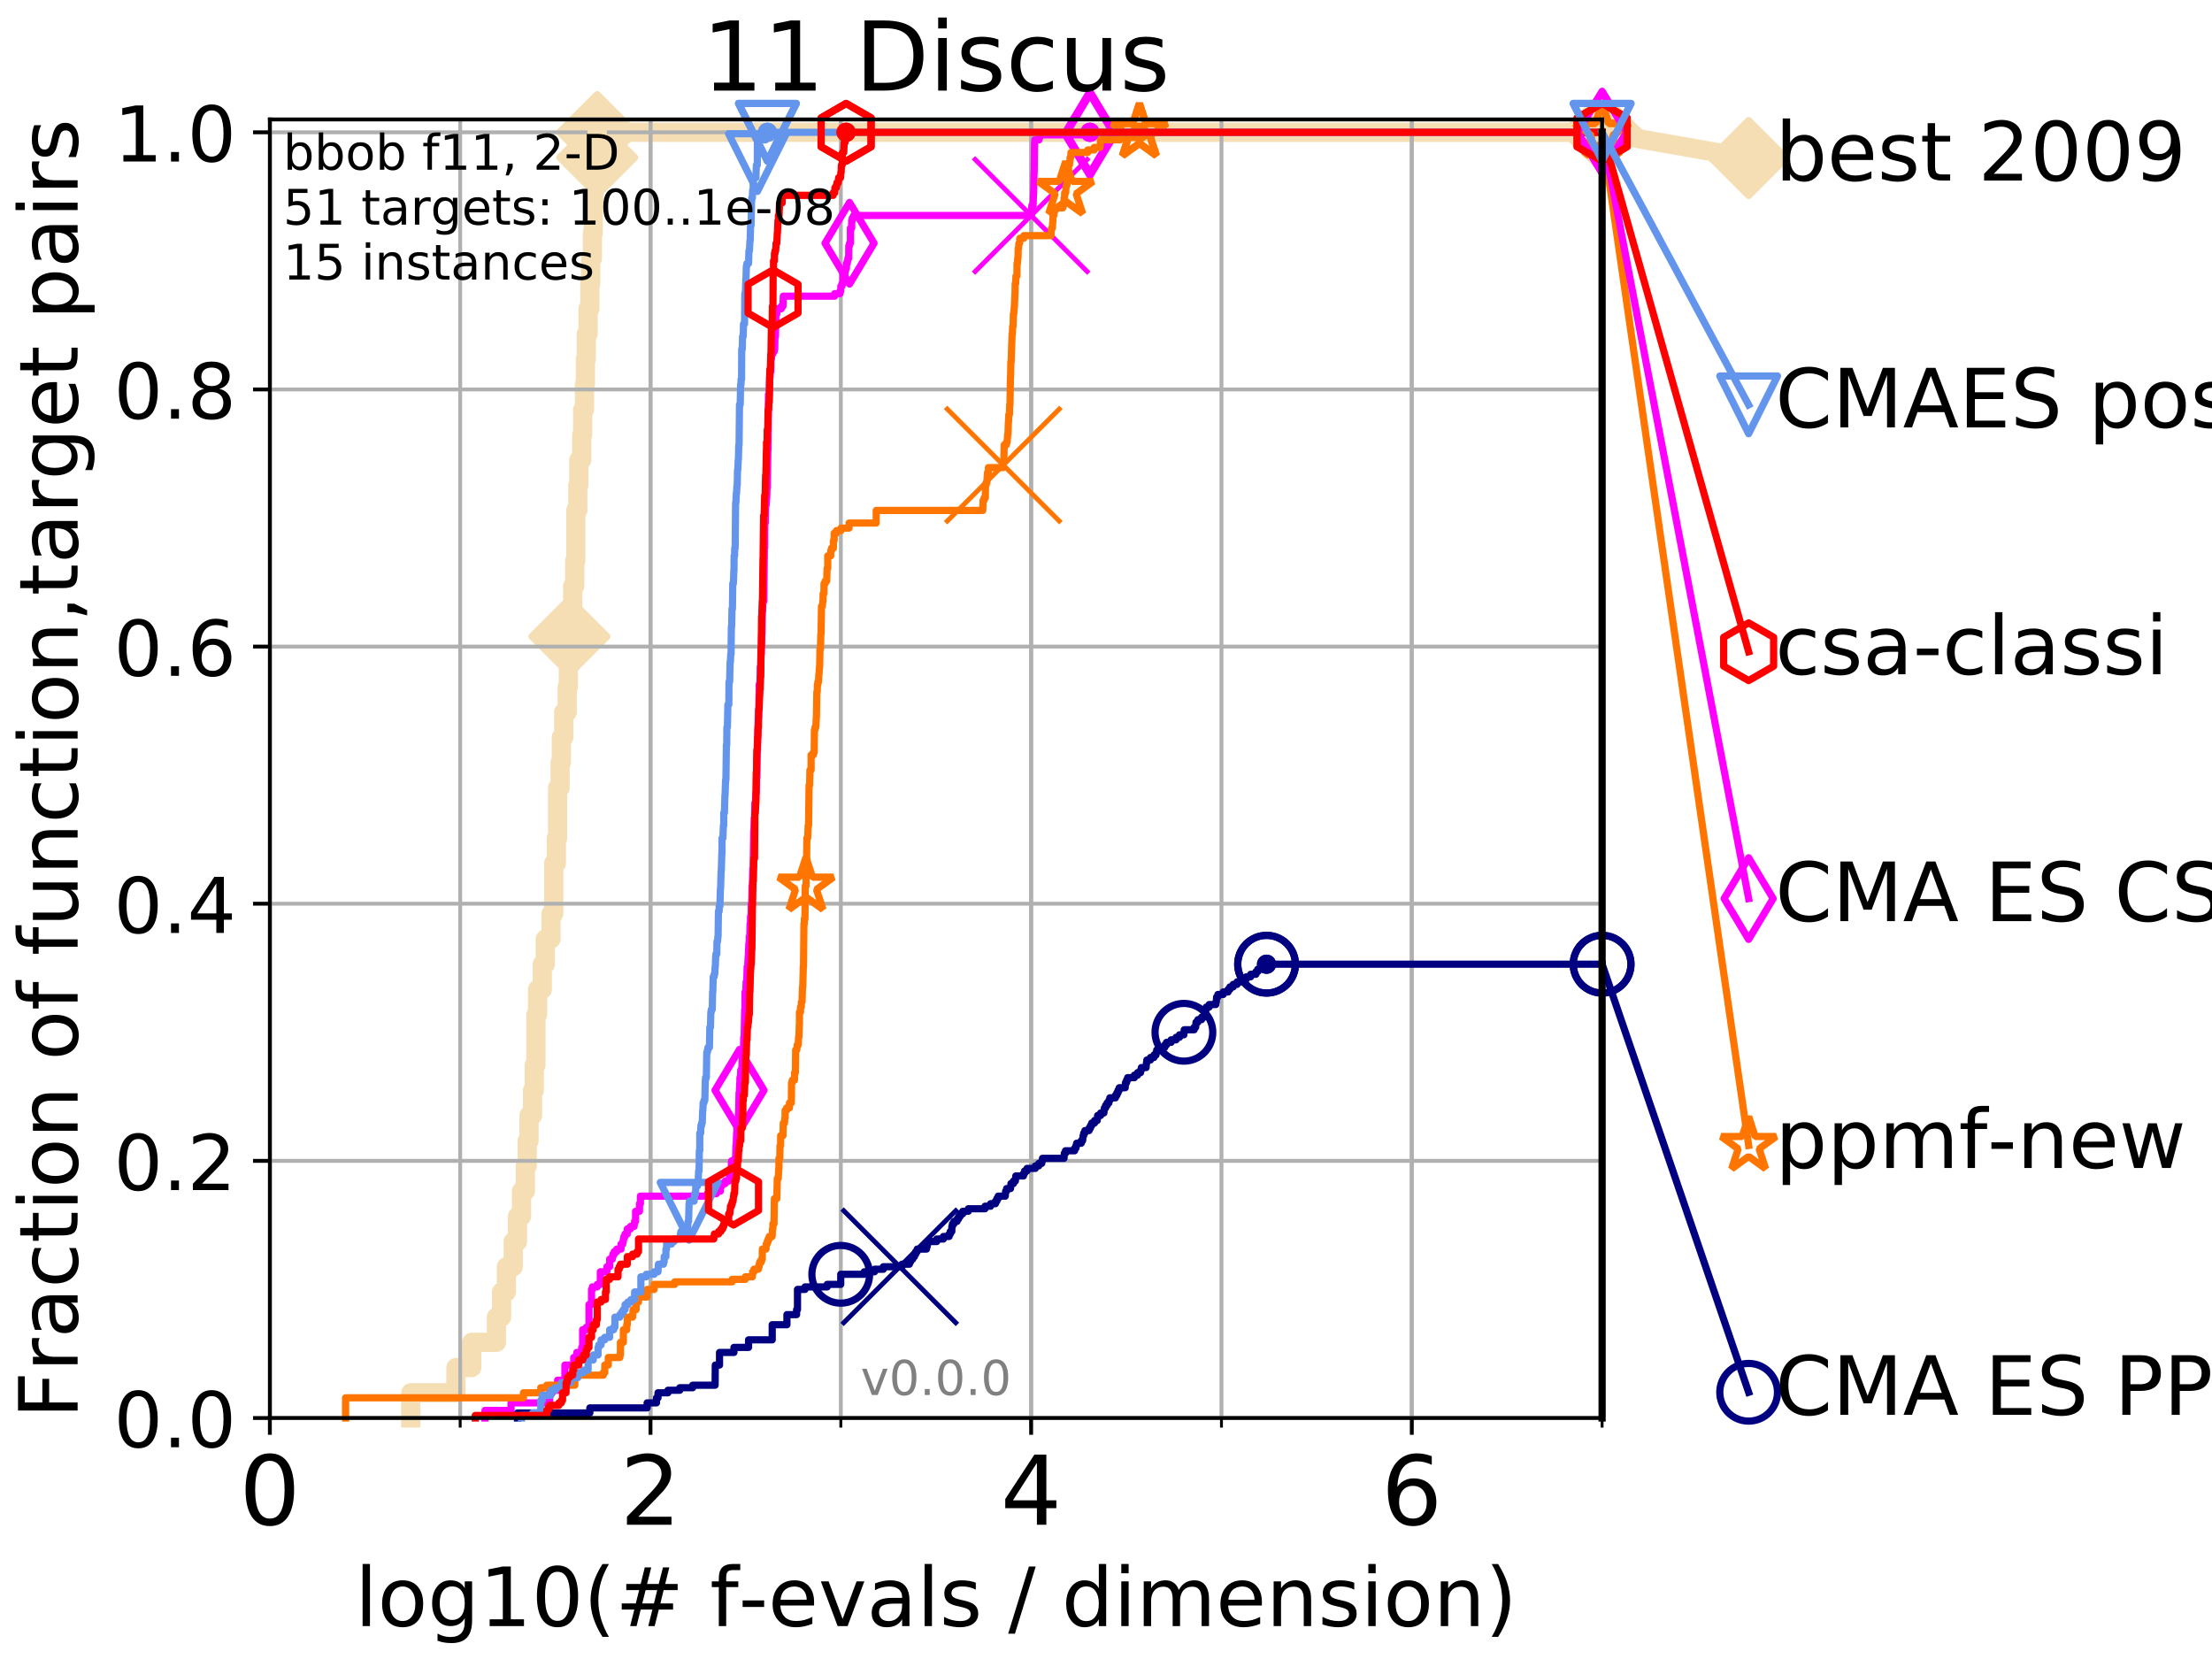 <?xml version="1.0" encoding="utf-8" standalone="no"?>
<!DOCTYPE svg PUBLIC "-//W3C//DTD SVG 1.1//EN"
  "http://www.w3.org/Graphics/SVG/1.1/DTD/svg11.dtd">
<!-- Created with matplotlib (http://matplotlib.org/) -->
<svg height="345pt" version="1.1" viewBox="0 0 460 345" width="460pt" xmlns="http://www.w3.org/2000/svg" xmlns:xlink="http://www.w3.org/1999/xlink">
 <defs>
  <style type="text/css">
*{stroke-linecap:butt;stroke-linejoin:round;}
  </style>
 </defs>
 <g id="figure_1">
  <g id="patch_1">
   <path d="M 0 345.6 
L 460.8 345.6 
L 460.8 0 
L 0 0 
z
" style="fill:#ffffff;"/>
  </g>
  <g id="axes_1">
   <g id="patch_2">
    <path d="M 56.12 294.88 
L 333.168 294.88 
L 333.168 24.84 
L 56.12 24.84 
z
" style="fill:#ffffff;"/>
   </g>
   <g id="line2d_1">
    <path d="M 85.422 294.88 
L 85.422 289.638 
L 94.817 289.638 
L 94.817 284.395 
L 98.101 284.395 
L 98.101 279.153 
L 103.231 279.153 
L 103.231 273.91 
L 104.306 273.91 
L 104.306 268.668 
L 105.317 268.668 
L 105.317 263.425 
L 106.731 263.425 
L 106.731 258.183 
L 107.613 258.183 
L 107.613 252.94 
L 108.451 252.94 
L 108.451 247.698 
L 109.251 247.698 
L 109.251 242.455 
L 109.637 242.455 
L 109.637 237.213 
L 110.015 237.213 
L 110.015 231.97 
L 110.746 231.97 
L 110.746 226.728 
L 111.101 226.728 
L 111.101 221.485 
L 111.448 221.485 
L 111.448 211 
L 111.788 211 
L 111.788 205.758 
L 112.771 205.758 
L 112.771 200.515 
L 113.396 200.515 
L 113.396 195.273 
L 114.582 195.273 
L 114.582 190.03 
L 115.146 190.03 
L 115.146 179.546 
L 115.691 179.546 
L 115.691 174.303 
L 115.958 174.303 
L 115.958 163.818 
L 116.479 163.818 
L 116.479 158.576 
L 116.733 158.576 
L 116.733 153.333 
L 117.232 153.333 
L 117.232 148.091 
L 117.953 148.091 
L 117.953 142.848 
L 118.187 142.848 
L 118.187 137.606 
L 118.417 137.606 
L 118.417 132.363 
L 118.645 132.363 
L 118.645 127.121 
L 119.092 127.121 
L 119.092 121.878 
L 119.527 121.878 
L 119.527 116.636 
L 119.74 116.636 
L 119.74 106.151 
L 120.16 106.151 
L 120.16 100.908 
L 120.365 100.908 
L 120.365 95.666 
L 120.969 95.666 
L 120.969 90.423 
L 121.165 90.423 
L 121.165 85.181 
L 121.551 85.181 
L 121.551 79.938 
L 121.741 79.938 
L 121.741 74.696 
L 121.929 74.696 
L 121.929 69.453 
L 122.299 69.453 
L 122.299 64.211 
L 122.661 64.211 
L 122.661 58.969 
L 122.839 58.969 
L 122.839 53.726 
L 123.19 53.726 
L 123.19 48.484 
L 123.362 48.484 
L 123.362 43.241 
L 123.533 43.241 
L 123.533 37.999 
L 123.703 37.999 
L 123.703 32.756 
L 124.201 32.756 
L 124.201 27.514 
L 333.168 27.514 
" style="fill:none;stroke:#f5deb3;stroke-linecap:square;stroke-width:4;"/>
   </g>
   <g id="line2d_2">
    <defs>
     <path d="M -0 7.778 
L 7.778 0 
L 0 -7.778 
L -7.778 -0 
z
" id="mf1d2a35bf9" style="stroke:#f5deb3;stroke-linejoin:miter;stroke-width:1.5;"/>
    </defs>
    <g>
     <use style="fill:#f5deb3;stroke:#f5deb3;stroke-linejoin:miter;stroke-width:1.5;" x="118.417" xlink:href="#mf1d2a35bf9" y="132.363"/>
     <use style="fill:#f5deb3;stroke:#f5deb3;stroke-linejoin:miter;stroke-width:1.5;" x="124.201" xlink:href="#mf1d2a35bf9" y="32.756"/>
     <use style="fill:#f5deb3;stroke:#f5deb3;stroke-linejoin:miter;stroke-width:1.5;" x="124.201" xlink:href="#mf1d2a35bf9" y="27.514"/>
     <use style="fill:#f5deb3;stroke:#f5deb3;stroke-linejoin:miter;stroke-width:1.5;" x="124.201" xlink:href="#mf1d2a35bf9" y="27.514"/>
     <use style="fill:#f5deb3;stroke:#f5deb3;stroke-linejoin:miter;stroke-width:1.5;" x="333.168" xlink:href="#mf1d2a35bf9" y="27.514"/>
    </g>
   </g>
   <g id="line2d_3">
    <path style="fill:none;stroke:#f5deb3;stroke-linecap:square;stroke-width:4;"/>
    <g/>
   </g>
   <g id="line2d_4">
    <path d="M 333.168 27.514 
L 363.643 32.861 
" style="fill:none;stroke:#f5deb3;stroke-linecap:square;stroke-width:4;"/>
    <g>
     <use style="fill:#f5deb3;stroke:#f5deb3;stroke-linejoin:miter;stroke-width:1.5;" x="333.168" xlink:href="#mf1d2a35bf9" y="27.514"/>
     <use style="fill:#f5deb3;stroke:#f5deb3;stroke-linejoin:miter;stroke-width:1.5;" x="363.643" xlink:href="#mf1d2a35bf9" y="32.861"/>
    </g>
   </g>
   <g id="matplotlib.axis_1">
    <g id="xtick_1">
     <g id="line2d_5">
      <path clip-path="url(#pfdd19e2890)" d="M 56.12 294.88 
L 56.12 24.84 
" style="fill:none;stroke:#b0b0b0;stroke-linecap:square;stroke-width:0.8;"/>
     </g>
     <g id="line2d_6">
      <defs>
       <path d="M 0 0 
L 0 3.5 
" id="mce1120e5f3" style="stroke:#000000;stroke-width:0.8;"/>
      </defs>
      <g>
       <use style="stroke:#000000;stroke-width:0.8;" x="56.12" xlink:href="#mce1120e5f3" y="294.88"/>
      </g>
     </g>
     <g id="text_1">
      <!-- 0 -->
      <defs>
       <path d="M 31.781 66.406 
Q 24.172 66.406 20.328 58.906 
Q 16.5 51.422 16.5 36.375 
Q 16.5 21.391 20.328 13.891 
Q 24.172 6.391 31.781 6.391 
Q 39.453 6.391 43.281 13.891 
Q 47.125 21.391 47.125 36.375 
Q 47.125 51.422 43.281 58.906 
Q 39.453 66.406 31.781 66.406 
z
M 31.781 74.219 
Q 44.047 74.219 50.516 64.516 
Q 56.984 54.828 56.984 36.375 
Q 56.984 17.969 50.516 8.266 
Q 44.047 -1.422 31.781 -1.422 
Q 19.531 -1.422 13.062 8.266 
Q 6.594 17.969 6.594 36.375 
Q 6.594 54.828 13.062 64.516 
Q 19.531 74.219 31.781 74.219 
z
" id="DejaVuSans-30"/>
      </defs>
      <g transform="translate(49.758 317.077)scale(0.2 -0.2)">
       <use xlink:href="#DejaVuSans-30"/>
      </g>
     </g>
    </g>
    <g id="xtick_2">
     <g id="line2d_7">
      <path clip-path="url(#pfdd19e2890)" d="M 135.277 294.88 
L 135.277 24.84 
" style="fill:none;stroke:#b0b0b0;stroke-linecap:square;stroke-width:0.8;"/>
     </g>
     <g id="line2d_8">
      <g>
       <use style="stroke:#000000;stroke-width:0.8;" x="135.277" xlink:href="#mce1120e5f3" y="294.88"/>
      </g>
     </g>
     <g id="text_2">
      <!-- 2 -->
      <defs>
       <path d="M 19.188 8.297 
L 53.609 8.297 
L 53.609 0 
L 7.328 0 
L 7.328 8.297 
Q 12.938 14.109 22.625 23.891 
Q 32.328 33.688 34.812 36.531 
Q 39.547 41.844 41.422 45.531 
Q 43.312 49.219 43.312 52.781 
Q 43.312 58.594 39.234 62.25 
Q 35.156 65.922 28.609 65.922 
Q 23.969 65.922 18.812 64.312 
Q 13.672 62.703 7.812 59.422 
L 7.812 69.391 
Q 13.766 71.781 18.938 73 
Q 24.125 74.219 28.422 74.219 
Q 39.75 74.219 46.484 68.547 
Q 53.219 62.891 53.219 53.422 
Q 53.219 48.922 51.531 44.891 
Q 49.859 40.875 45.406 35.406 
Q 44.188 33.984 37.641 27.219 
Q 31.109 20.453 19.188 8.297 
z
" id="DejaVuSans-32"/>
      </defs>
      <g transform="translate(128.914 317.077)scale(0.2 -0.2)">
       <use xlink:href="#DejaVuSans-32"/>
      </g>
     </g>
    </g>
    <g id="xtick_3">
     <g id="line2d_9">
      <path clip-path="url(#pfdd19e2890)" d="M 214.433 294.88 
L 214.433 24.84 
" style="fill:none;stroke:#b0b0b0;stroke-linecap:square;stroke-width:0.8;"/>
     </g>
     <g id="line2d_10">
      <g>
       <use style="stroke:#000000;stroke-width:0.8;" x="214.433" xlink:href="#mce1120e5f3" y="294.88"/>
      </g>
     </g>
     <g id="text_3">
      <!-- 4 -->
      <defs>
       <path d="M 37.797 64.312 
L 12.891 25.391 
L 37.797 25.391 
z
M 35.203 72.906 
L 47.609 72.906 
L 47.609 25.391 
L 58.016 25.391 
L 58.016 17.188 
L 47.609 17.188 
L 47.609 0 
L 37.797 0 
L 37.797 17.188 
L 4.891 17.188 
L 4.891 26.703 
z
" id="DejaVuSans-34"/>
      </defs>
      <g transform="translate(208.071 317.077)scale(0.2 -0.2)">
       <use xlink:href="#DejaVuSans-34"/>
      </g>
     </g>
    </g>
    <g id="xtick_4">
     <g id="line2d_11">
      <path clip-path="url(#pfdd19e2890)" d="M 293.59 294.88 
L 293.59 24.84 
" style="fill:none;stroke:#b0b0b0;stroke-linecap:square;stroke-width:0.8;"/>
     </g>
     <g id="line2d_12">
      <g>
       <use style="stroke:#000000;stroke-width:0.8;" x="293.59" xlink:href="#mce1120e5f3" y="294.88"/>
      </g>
     </g>
     <g id="text_4">
      <!-- 6 -->
      <defs>
       <path d="M 33.016 40.375 
Q 26.375 40.375 22.484 35.828 
Q 18.609 31.297 18.609 23.391 
Q 18.609 15.531 22.484 10.953 
Q 26.375 6.391 33.016 6.391 
Q 39.656 6.391 43.531 10.953 
Q 47.406 15.531 47.406 23.391 
Q 47.406 31.297 43.531 35.828 
Q 39.656 40.375 33.016 40.375 
z
M 52.594 71.297 
L 52.594 62.312 
Q 48.875 64.062 45.094 64.984 
Q 41.312 65.922 37.594 65.922 
Q 27.828 65.922 22.672 59.328 
Q 17.531 52.734 16.797 39.406 
Q 19.672 43.656 24.016 45.922 
Q 28.375 48.188 33.594 48.188 
Q 44.578 48.188 50.953 41.516 
Q 57.328 34.859 57.328 23.391 
Q 57.328 12.156 50.688 5.359 
Q 44.047 -1.422 33.016 -1.422 
Q 20.359 -1.422 13.672 8.266 
Q 6.984 17.969 6.984 36.375 
Q 6.984 53.656 15.188 63.938 
Q 23.391 74.219 37.203 74.219 
Q 40.922 74.219 44.703 73.484 
Q 48.484 72.75 52.594 71.297 
z
" id="DejaVuSans-36"/>
      </defs>
      <g transform="translate(287.227 317.077)scale(0.2 -0.2)">
       <use xlink:href="#DejaVuSans-36"/>
      </g>
     </g>
    </g>
    <g id="xtick_5">
     <g id="line2d_13">
      <path clip-path="url(#pfdd19e2890)" d="M 56.12 294.88 
L 56.12 24.84 
" style="fill:none;stroke:#b0b0b0;stroke-linecap:square;stroke-width:0.8;"/>
     </g>
     <g id="line2d_14">
      <defs>
       <path d="M 0 0 
L 0 2 
" id="m817c609e6d" style="stroke:#000000;stroke-width:0.6;"/>
      </defs>
      <g>
       <use style="stroke:#000000;stroke-width:0.6;" x="56.12" xlink:href="#m817c609e6d" y="294.88"/>
      </g>
     </g>
    </g>
    <g id="xtick_6">
     <g id="line2d_15">
      <path clip-path="url(#pfdd19e2890)" d="M 95.698 294.88 
L 95.698 24.84 
" style="fill:none;stroke:#b0b0b0;stroke-linecap:square;stroke-width:0.8;"/>
     </g>
     <g id="line2d_16">
      <g>
       <use style="stroke:#000000;stroke-width:0.6;" x="95.698" xlink:href="#m817c609e6d" y="294.88"/>
      </g>
     </g>
    </g>
    <g id="xtick_7">
     <g id="line2d_17">
      <path clip-path="url(#pfdd19e2890)" d="M 135.277 294.88 
L 135.277 24.84 
" style="fill:none;stroke:#b0b0b0;stroke-linecap:square;stroke-width:0.8;"/>
     </g>
     <g id="line2d_18">
      <g>
       <use style="stroke:#000000;stroke-width:0.6;" x="135.277" xlink:href="#m817c609e6d" y="294.88"/>
      </g>
     </g>
    </g>
    <g id="xtick_8">
     <g id="line2d_19">
      <path clip-path="url(#pfdd19e2890)" d="M 174.855 294.88 
L 174.855 24.84 
" style="fill:none;stroke:#b0b0b0;stroke-linecap:square;stroke-width:0.8;"/>
     </g>
     <g id="line2d_20">
      <g>
       <use style="stroke:#000000;stroke-width:0.6;" x="174.855" xlink:href="#m817c609e6d" y="294.88"/>
      </g>
     </g>
    </g>
    <g id="xtick_9">
     <g id="line2d_21">
      <path clip-path="url(#pfdd19e2890)" d="M 214.433 294.88 
L 214.433 24.84 
" style="fill:none;stroke:#b0b0b0;stroke-linecap:square;stroke-width:0.8;"/>
     </g>
     <g id="line2d_22">
      <g>
       <use style="stroke:#000000;stroke-width:0.6;" x="214.433" xlink:href="#m817c609e6d" y="294.88"/>
      </g>
     </g>
    </g>
    <g id="xtick_10">
     <g id="line2d_23">
      <path clip-path="url(#pfdd19e2890)" d="M 254.011 294.88 
L 254.011 24.84 
" style="fill:none;stroke:#b0b0b0;stroke-linecap:square;stroke-width:0.8;"/>
     </g>
     <g id="line2d_24">
      <g>
       <use style="stroke:#000000;stroke-width:0.6;" x="254.011" xlink:href="#m817c609e6d" y="294.88"/>
      </g>
     </g>
    </g>
    <g id="xtick_11">
     <g id="line2d_25">
      <path clip-path="url(#pfdd19e2890)" d="M 293.59 294.88 
L 293.59 24.84 
" style="fill:none;stroke:#b0b0b0;stroke-linecap:square;stroke-width:0.8;"/>
     </g>
     <g id="line2d_26">
      <g>
       <use style="stroke:#000000;stroke-width:0.6;" x="293.59" xlink:href="#m817c609e6d" y="294.88"/>
      </g>
     </g>
    </g>
    <g id="xtick_12">
     <g id="line2d_27">
      <path clip-path="url(#pfdd19e2890)" d="M 333.168 294.88 
L 333.168 24.84 
" style="fill:none;stroke:#b0b0b0;stroke-linecap:square;stroke-width:0.8;"/>
     </g>
     <g id="line2d_28">
      <g>
       <use style="stroke:#000000;stroke-width:0.6;" x="333.168" xlink:href="#m817c609e6d" y="294.88"/>
      </g>
     </g>
    </g>
    <g id="text_5">
     <!-- log10(# f-evals / dimension) -->
     <defs>
      <path d="M 9.422 75.984 
L 18.406 75.984 
L 18.406 0 
L 9.422 0 
z
" id="DejaVuSans-6c"/>
      <path d="M 30.609 48.391 
Q 23.391 48.391 19.188 42.75 
Q 14.984 37.109 14.984 27.297 
Q 14.984 17.484 19.156 11.844 
Q 23.344 6.203 30.609 6.203 
Q 37.797 6.203 41.984 11.859 
Q 46.188 17.531 46.188 27.297 
Q 46.188 37.016 41.984 42.703 
Q 37.797 48.391 30.609 48.391 
z
M 30.609 56 
Q 42.328 56 49.016 48.375 
Q 55.719 40.766 55.719 27.297 
Q 55.719 13.875 49.016 6.219 
Q 42.328 -1.422 30.609 -1.422 
Q 18.844 -1.422 12.172 6.219 
Q 5.516 13.875 5.516 27.297 
Q 5.516 40.766 12.172 48.375 
Q 18.844 56 30.609 56 
z
" id="DejaVuSans-6f"/>
      <path d="M 45.406 27.984 
Q 45.406 37.75 41.375 43.109 
Q 37.359 48.484 30.078 48.484 
Q 22.859 48.484 18.828 43.109 
Q 14.797 37.75 14.797 27.984 
Q 14.797 18.266 18.828 12.891 
Q 22.859 7.516 30.078 7.516 
Q 37.359 7.516 41.375 12.891 
Q 45.406 18.266 45.406 27.984 
z
M 54.391 6.781 
Q 54.391 -7.172 48.188 -13.984 
Q 42 -20.797 29.203 -20.797 
Q 24.469 -20.797 20.266 -20.094 
Q 16.062 -19.391 12.109 -17.922 
L 12.109 -9.188 
Q 16.062 -11.328 19.922 -12.344 
Q 23.781 -13.375 27.781 -13.375 
Q 36.625 -13.375 41.016 -8.766 
Q 45.406 -4.156 45.406 5.172 
L 45.406 9.625 
Q 42.625 4.781 38.281 2.391 
Q 33.938 0 27.875 0 
Q 17.828 0 11.672 7.656 
Q 5.516 15.328 5.516 27.984 
Q 5.516 40.672 11.672 48.328 
Q 17.828 56 27.875 56 
Q 33.938 56 38.281 53.609 
Q 42.625 51.219 45.406 46.391 
L 45.406 54.688 
L 54.391 54.688 
z
" id="DejaVuSans-67"/>
      <path d="M 12.406 8.297 
L 28.516 8.297 
L 28.516 63.922 
L 10.984 60.406 
L 10.984 69.391 
L 28.422 72.906 
L 38.281 72.906 
L 38.281 8.297 
L 54.391 8.297 
L 54.391 0 
L 12.406 0 
z
" id="DejaVuSans-31"/>
      <path d="M 31 75.875 
Q 24.469 64.656 21.281 53.656 
Q 18.109 42.672 18.109 31.391 
Q 18.109 20.125 21.312 9.062 
Q 24.516 -2 31 -13.188 
L 23.188 -13.188 
Q 15.875 -1.703 12.234 9.375 
Q 8.594 20.453 8.594 31.391 
Q 8.594 42.281 12.203 53.312 
Q 15.828 64.359 23.188 75.875 
z
" id="DejaVuSans-28"/>
      <path d="M 51.125 44 
L 36.922 44 
L 32.812 27.688 
L 47.125 27.688 
z
M 43.797 71.781 
L 38.719 51.516 
L 52.984 51.516 
L 58.109 71.781 
L 65.922 71.781 
L 60.891 51.516 
L 76.125 51.516 
L 76.125 44 
L 58.984 44 
L 54.984 27.688 
L 70.516 27.688 
L 70.516 20.219 
L 53.078 20.219 
L 48 0 
L 40.188 0 
L 45.219 20.219 
L 30.906 20.219 
L 25.875 0 
L 18.016 0 
L 23.094 20.219 
L 7.719 20.219 
L 7.719 27.688 
L 24.906 27.688 
L 29 44 
L 13.281 44 
L 13.281 51.516 
L 30.906 51.516 
L 35.891 71.781 
z
" id="DejaVuSans-23"/>
      <path id="DejaVuSans-20"/>
      <path d="M 37.109 75.984 
L 37.109 68.5 
L 28.516 68.5 
Q 23.688 68.5 21.797 66.547 
Q 19.922 64.594 19.922 59.516 
L 19.922 54.688 
L 34.719 54.688 
L 34.719 47.703 
L 19.922 47.703 
L 19.922 0 
L 10.891 0 
L 10.891 47.703 
L 2.297 47.703 
L 2.297 54.688 
L 10.891 54.688 
L 10.891 58.5 
Q 10.891 67.625 15.141 71.797 
Q 19.391 75.984 28.609 75.984 
z
" id="DejaVuSans-66"/>
      <path d="M 4.891 31.391 
L 31.203 31.391 
L 31.203 23.391 
L 4.891 23.391 
z
" id="DejaVuSans-2d"/>
      <path d="M 56.203 29.594 
L 56.203 25.203 
L 14.891 25.203 
Q 15.484 15.922 20.484 11.062 
Q 25.484 6.203 34.422 6.203 
Q 39.594 6.203 44.453 7.469 
Q 49.312 8.734 54.109 11.281 
L 54.109 2.781 
Q 49.266 0.734 44.188 -0.344 
Q 39.109 -1.422 33.891 -1.422 
Q 20.797 -1.422 13.156 6.188 
Q 5.516 13.812 5.516 26.812 
Q 5.516 40.234 12.766 48.109 
Q 20.016 56 32.328 56 
Q 43.359 56 49.781 48.891 
Q 56.203 41.797 56.203 29.594 
z
M 47.219 32.234 
Q 47.125 39.594 43.094 43.984 
Q 39.062 48.391 32.422 48.391 
Q 24.906 48.391 20.391 44.141 
Q 15.875 39.891 15.188 32.172 
z
" id="DejaVuSans-65"/>
      <path d="M 2.984 54.688 
L 12.5 54.688 
L 29.594 8.797 
L 46.688 54.688 
L 56.203 54.688 
L 35.688 0 
L 23.484 0 
z
" id="DejaVuSans-76"/>
      <path d="M 34.281 27.484 
Q 23.391 27.484 19.188 25 
Q 14.984 22.516 14.984 16.5 
Q 14.984 11.719 18.141 8.906 
Q 21.297 6.109 26.703 6.109 
Q 34.188 6.109 38.703 11.406 
Q 43.219 16.703 43.219 25.484 
L 43.219 27.484 
z
M 52.203 31.203 
L 52.203 0 
L 43.219 0 
L 43.219 8.297 
Q 40.141 3.328 35.547 0.953 
Q 30.953 -1.422 24.312 -1.422 
Q 15.922 -1.422 10.953 3.297 
Q 6 8.016 6 15.922 
Q 6 25.141 12.172 29.828 
Q 18.359 34.516 30.609 34.516 
L 43.219 34.516 
L 43.219 35.406 
Q 43.219 41.609 39.141 45 
Q 35.062 48.391 27.688 48.391 
Q 23 48.391 18.547 47.266 
Q 14.109 46.141 10.016 43.891 
L 10.016 52.203 
Q 14.938 54.109 19.578 55.047 
Q 24.219 56 28.609 56 
Q 40.484 56 46.344 49.844 
Q 52.203 43.703 52.203 31.203 
z
" id="DejaVuSans-61"/>
      <path d="M 44.281 53.078 
L 44.281 44.578 
Q 40.484 46.531 36.375 47.5 
Q 32.281 48.484 27.875 48.484 
Q 21.188 48.484 17.844 46.438 
Q 14.5 44.391 14.5 40.281 
Q 14.5 37.156 16.891 35.375 
Q 19.281 33.594 26.516 31.984 
L 29.594 31.297 
Q 39.156 29.25 43.188 25.516 
Q 47.219 21.781 47.219 15.094 
Q 47.219 7.469 41.188 3.016 
Q 35.156 -1.422 24.609 -1.422 
Q 20.219 -1.422 15.453 -0.562 
Q 10.688 0.297 5.422 2 
L 5.422 11.281 
Q 10.406 8.688 15.234 7.391 
Q 20.062 6.109 24.812 6.109 
Q 31.156 6.109 34.562 8.281 
Q 37.984 10.453 37.984 14.406 
Q 37.984 18.062 35.516 20.016 
Q 33.062 21.969 24.703 23.781 
L 21.578 24.516 
Q 13.234 26.266 9.516 29.906 
Q 5.812 33.547 5.812 39.891 
Q 5.812 47.609 11.281 51.797 
Q 16.75 56 26.812 56 
Q 31.781 56 36.172 55.266 
Q 40.578 54.547 44.281 53.078 
z
" id="DejaVuSans-73"/>
      <path d="M 25.391 72.906 
L 33.688 72.906 
L 8.297 -9.281 
L 0 -9.281 
z
" id="DejaVuSans-2f"/>
      <path d="M 45.406 46.391 
L 45.406 75.984 
L 54.391 75.984 
L 54.391 0 
L 45.406 0 
L 45.406 8.203 
Q 42.578 3.328 38.25 0.953 
Q 33.938 -1.422 27.875 -1.422 
Q 17.969 -1.422 11.734 6.484 
Q 5.516 14.406 5.516 27.297 
Q 5.516 40.188 11.734 48.094 
Q 17.969 56 27.875 56 
Q 33.938 56 38.25 53.625 
Q 42.578 51.266 45.406 46.391 
z
M 14.797 27.297 
Q 14.797 17.391 18.875 11.75 
Q 22.953 6.109 30.078 6.109 
Q 37.203 6.109 41.297 11.75 
Q 45.406 17.391 45.406 27.297 
Q 45.406 37.203 41.297 42.844 
Q 37.203 48.484 30.078 48.484 
Q 22.953 48.484 18.875 42.844 
Q 14.797 37.203 14.797 27.297 
z
" id="DejaVuSans-64"/>
      <path d="M 9.422 54.688 
L 18.406 54.688 
L 18.406 0 
L 9.422 0 
z
M 9.422 75.984 
L 18.406 75.984 
L 18.406 64.594 
L 9.422 64.594 
z
" id="DejaVuSans-69"/>
      <path d="M 52 44.188 
Q 55.375 50.25 60.062 53.125 
Q 64.75 56 71.094 56 
Q 79.641 56 84.281 50.016 
Q 88.922 44.047 88.922 33.016 
L 88.922 0 
L 79.891 0 
L 79.891 32.719 
Q 79.891 40.578 77.094 44.375 
Q 74.312 48.188 68.609 48.188 
Q 61.625 48.188 57.562 43.547 
Q 53.516 38.922 53.516 30.906 
L 53.516 0 
L 44.484 0 
L 44.484 32.719 
Q 44.484 40.625 41.703 44.406 
Q 38.922 48.188 33.109 48.188 
Q 26.219 48.188 22.156 43.531 
Q 18.109 38.875 18.109 30.906 
L 18.109 0 
L 9.078 0 
L 9.078 54.688 
L 18.109 54.688 
L 18.109 46.188 
Q 21.188 51.219 25.484 53.609 
Q 29.781 56 35.688 56 
Q 41.656 56 45.828 52.969 
Q 50 49.953 52 44.188 
z
" id="DejaVuSans-6d"/>
      <path d="M 54.891 33.016 
L 54.891 0 
L 45.906 0 
L 45.906 32.719 
Q 45.906 40.484 42.875 44.328 
Q 39.844 48.188 33.797 48.188 
Q 26.516 48.188 22.312 43.547 
Q 18.109 38.922 18.109 30.906 
L 18.109 0 
L 9.078 0 
L 9.078 54.688 
L 18.109 54.688 
L 18.109 46.188 
Q 21.344 51.125 25.703 53.562 
Q 30.078 56 35.797 56 
Q 45.219 56 50.047 50.172 
Q 54.891 44.344 54.891 33.016 
z
" id="DejaVuSans-6e"/>
      <path d="M 8.016 75.875 
L 15.828 75.875 
Q 23.141 64.359 26.781 53.312 
Q 30.422 42.281 30.422 31.391 
Q 30.422 20.453 26.781 9.375 
Q 23.141 -1.703 15.828 -13.188 
L 8.016 -13.188 
Q 14.5 -2 17.703 9.062 
Q 20.906 20.125 20.906 31.391 
Q 20.906 42.672 17.703 53.656 
Q 14.5 64.656 8.016 75.875 
z
" id="DejaVuSans-29"/>
     </defs>
     <g transform="translate(73.803 338.154)scale(0.17 -0.17)">
      <use xlink:href="#DejaVuSans-6c"/>
      <use x="27.783" xlink:href="#DejaVuSans-6f"/>
      <use x="88.965" xlink:href="#DejaVuSans-67"/>
      <use x="152.441" xlink:href="#DejaVuSans-31"/>
      <use x="216.064" xlink:href="#DejaVuSans-30"/>
      <use x="279.688" xlink:href="#DejaVuSans-28"/>
      <use x="318.701" xlink:href="#DejaVuSans-23"/>
      <use x="402.49" xlink:href="#DejaVuSans-20"/>
      <use x="434.277" xlink:href="#DejaVuSans-66"/>
      <use x="469.404" xlink:href="#DejaVuSans-2d"/>
      <use x="505.488" xlink:href="#DejaVuSans-65"/>
      <use x="567.012" xlink:href="#DejaVuSans-76"/>
      <use x="626.191" xlink:href="#DejaVuSans-61"/>
      <use x="687.471" xlink:href="#DejaVuSans-6c"/>
      <use x="715.254" xlink:href="#DejaVuSans-73"/>
      <use x="767.354" xlink:href="#DejaVuSans-20"/>
      <use x="799.141" xlink:href="#DejaVuSans-2f"/>
      <use x="832.832" xlink:href="#DejaVuSans-20"/>
      <use x="864.619" xlink:href="#DejaVuSans-64"/>
      <use x="928.096" xlink:href="#DejaVuSans-69"/>
      <use x="955.879" xlink:href="#DejaVuSans-6d"/>
      <use x="1053.291" xlink:href="#DejaVuSans-65"/>
      <use x="1114.814" xlink:href="#DejaVuSans-6e"/>
      <use x="1178.193" xlink:href="#DejaVuSans-73"/>
      <use x="1230.293" xlink:href="#DejaVuSans-69"/>
      <use x="1258.076" xlink:href="#DejaVuSans-6f"/>
      <use x="1319.258" xlink:href="#DejaVuSans-6e"/>
      <use x="1382.637" xlink:href="#DejaVuSans-29"/>
     </g>
    </g>
   </g>
   <g id="matplotlib.axis_2">
    <g id="ytick_1">
     <g id="line2d_29">
      <path clip-path="url(#pfdd19e2890)" d="M 56.12 294.88 
L 333.168 294.88 
" style="fill:none;stroke:#b0b0b0;stroke-linecap:square;stroke-width:0.8;"/>
     </g>
     <g id="line2d_30">
      <defs>
       <path d="M 0 0 
L -3.5 0 
" id="m24404065d4" style="stroke:#000000;stroke-width:0.8;"/>
      </defs>
      <g>
       <use style="stroke:#000000;stroke-width:0.8;" x="56.12" xlink:href="#m24404065d4" y="294.88"/>
      </g>
     </g>
     <g id="text_6">
      <!-- 0.0 -->
      <defs>
       <path d="M 10.688 12.406 
L 21 12.406 
L 21 0 
L 10.688 0 
z
" id="DejaVuSans-2e"/>
      </defs>
      <g transform="translate(23.675 300.959)scale(0.16 -0.16)">
       <use xlink:href="#DejaVuSans-30"/>
       <use x="63.623" xlink:href="#DejaVuSans-2e"/>
       <use x="95.41" xlink:href="#DejaVuSans-30"/>
      </g>
     </g>
    </g>
    <g id="ytick_2">
     <g id="line2d_31">
      <path clip-path="url(#pfdd19e2890)" d="M 56.12 241.407 
L 333.168 241.407 
" style="fill:none;stroke:#b0b0b0;stroke-linecap:square;stroke-width:0.8;"/>
     </g>
     <g id="line2d_32">
      <g>
       <use style="stroke:#000000;stroke-width:0.8;" x="56.12" xlink:href="#m24404065d4" y="241.407"/>
      </g>
     </g>
     <g id="text_7">
      <!-- 0.2 -->
      <g transform="translate(23.675 247.485)scale(0.16 -0.16)">
       <use xlink:href="#DejaVuSans-30"/>
       <use x="63.623" xlink:href="#DejaVuSans-2e"/>
       <use x="95.41" xlink:href="#DejaVuSans-32"/>
      </g>
     </g>
    </g>
    <g id="ytick_3">
     <g id="line2d_33">
      <path clip-path="url(#pfdd19e2890)" d="M 56.12 187.933 
L 333.168 187.933 
" style="fill:none;stroke:#b0b0b0;stroke-linecap:square;stroke-width:0.8;"/>
     </g>
     <g id="line2d_34">
      <g>
       <use style="stroke:#000000;stroke-width:0.8;" x="56.12" xlink:href="#m24404065d4" y="187.933"/>
      </g>
     </g>
     <g id="text_8">
      <!-- 0.4 -->
      <g transform="translate(23.675 194.012)scale(0.16 -0.16)">
       <use xlink:href="#DejaVuSans-30"/>
       <use x="63.623" xlink:href="#DejaVuSans-2e"/>
       <use x="95.41" xlink:href="#DejaVuSans-34"/>
      </g>
     </g>
    </g>
    <g id="ytick_4">
     <g id="line2d_35">
      <path clip-path="url(#pfdd19e2890)" d="M 56.12 134.46 
L 333.168 134.46 
" style="fill:none;stroke:#b0b0b0;stroke-linecap:square;stroke-width:0.8;"/>
     </g>
     <g id="line2d_36">
      <g>
       <use style="stroke:#000000;stroke-width:0.8;" x="56.12" xlink:href="#m24404065d4" y="134.46"/>
      </g>
     </g>
     <g id="text_9">
      <!-- 0.6 -->
      <g transform="translate(23.675 140.539)scale(0.16 -0.16)">
       <use xlink:href="#DejaVuSans-30"/>
       <use x="63.623" xlink:href="#DejaVuSans-2e"/>
       <use x="95.41" xlink:href="#DejaVuSans-36"/>
      </g>
     </g>
    </g>
    <g id="ytick_5">
     <g id="line2d_37">
      <path clip-path="url(#pfdd19e2890)" d="M 56.12 80.987 
L 333.168 80.987 
" style="fill:none;stroke:#b0b0b0;stroke-linecap:square;stroke-width:0.8;"/>
     </g>
     <g id="line2d_38">
      <g>
       <use style="stroke:#000000;stroke-width:0.8;" x="56.12" xlink:href="#m24404065d4" y="80.987"/>
      </g>
     </g>
     <g id="text_10">
      <!-- 0.8 -->
      <defs>
       <path d="M 31.781 34.625 
Q 24.75 34.625 20.719 30.859 
Q 16.703 27.094 16.703 20.516 
Q 16.703 13.922 20.719 10.156 
Q 24.75 6.391 31.781 6.391 
Q 38.812 6.391 42.859 10.172 
Q 46.922 13.969 46.922 20.516 
Q 46.922 27.094 42.891 30.859 
Q 38.875 34.625 31.781 34.625 
z
M 21.922 38.812 
Q 15.578 40.375 12.031 44.719 
Q 8.5 49.078 8.5 55.328 
Q 8.5 64.062 14.719 69.141 
Q 20.953 74.219 31.781 74.219 
Q 42.672 74.219 48.875 69.141 
Q 55.078 64.062 55.078 55.328 
Q 55.078 49.078 51.531 44.719 
Q 48 40.375 41.703 38.812 
Q 48.828 37.156 52.797 32.312 
Q 56.781 27.484 56.781 20.516 
Q 56.781 9.906 50.312 4.234 
Q 43.844 -1.422 31.781 -1.422 
Q 19.734 -1.422 13.25 4.234 
Q 6.781 9.906 6.781 20.516 
Q 6.781 27.484 10.781 32.312 
Q 14.797 37.156 21.922 38.812 
z
M 18.312 54.391 
Q 18.312 48.734 21.844 45.562 
Q 25.391 42.391 31.781 42.391 
Q 38.141 42.391 41.719 45.562 
Q 45.312 48.734 45.312 54.391 
Q 45.312 60.062 41.719 63.234 
Q 38.141 66.406 31.781 66.406 
Q 25.391 66.406 21.844 63.234 
Q 18.312 60.062 18.312 54.391 
z
" id="DejaVuSans-38"/>
      </defs>
      <g transform="translate(23.675 87.066)scale(0.16 -0.16)">
       <use xlink:href="#DejaVuSans-30"/>
       <use x="63.623" xlink:href="#DejaVuSans-2e"/>
       <use x="95.41" xlink:href="#DejaVuSans-38"/>
      </g>
     </g>
    </g>
    <g id="ytick_6">
     <g id="line2d_39">
      <path clip-path="url(#pfdd19e2890)" d="M 56.12 27.514 
L 333.168 27.514 
" style="fill:none;stroke:#b0b0b0;stroke-linecap:square;stroke-width:0.8;"/>
     </g>
     <g id="line2d_40">
      <g>
       <use style="stroke:#000000;stroke-width:0.8;" x="56.12" xlink:href="#m24404065d4" y="27.514"/>
      </g>
     </g>
     <g id="text_11">
      <!-- 1.0 -->
      <g transform="translate(23.675 33.592)scale(0.16 -0.16)">
       <use xlink:href="#DejaVuSans-31"/>
       <use x="63.623" xlink:href="#DejaVuSans-2e"/>
       <use x="95.41" xlink:href="#DejaVuSans-30"/>
      </g>
     </g>
    </g>
    <g id="text_12">
     <!-- Fraction of function,target pairs -->
     <defs>
      <path d="M 9.812 72.906 
L 51.703 72.906 
L 51.703 64.594 
L 19.672 64.594 
L 19.672 43.109 
L 48.578 43.109 
L 48.578 34.812 
L 19.672 34.812 
L 19.672 0 
L 9.812 0 
z
" id="DejaVuSans-46"/>
      <path d="M 41.109 46.297 
Q 39.594 47.172 37.812 47.578 
Q 36.031 48 33.891 48 
Q 26.266 48 22.188 43.047 
Q 18.109 38.094 18.109 28.812 
L 18.109 0 
L 9.078 0 
L 9.078 54.688 
L 18.109 54.688 
L 18.109 46.188 
Q 20.953 51.172 25.484 53.578 
Q 30.031 56 36.531 56 
Q 37.453 56 38.578 55.875 
Q 39.703 55.766 41.062 55.516 
z
" id="DejaVuSans-72"/>
      <path d="M 48.781 52.594 
L 48.781 44.188 
Q 44.969 46.297 41.141 47.344 
Q 37.312 48.391 33.406 48.391 
Q 24.656 48.391 19.812 42.844 
Q 14.984 37.312 14.984 27.297 
Q 14.984 17.281 19.812 11.734 
Q 24.656 6.203 33.406 6.203 
Q 37.312 6.203 41.141 7.25 
Q 44.969 8.297 48.781 10.406 
L 48.781 2.094 
Q 45.016 0.344 40.984 -0.531 
Q 36.969 -1.422 32.422 -1.422 
Q 20.062 -1.422 12.781 6.344 
Q 5.516 14.109 5.516 27.297 
Q 5.516 40.672 12.859 48.328 
Q 20.219 56 33.016 56 
Q 37.156 56 41.109 55.141 
Q 45.062 54.297 48.781 52.594 
z
" id="DejaVuSans-63"/>
      <path d="M 18.312 70.219 
L 18.312 54.688 
L 36.812 54.688 
L 36.812 47.703 
L 18.312 47.703 
L 18.312 18.016 
Q 18.312 11.328 20.141 9.422 
Q 21.969 7.516 27.594 7.516 
L 36.812 7.516 
L 36.812 0 
L 27.594 0 
Q 17.188 0 13.234 3.875 
Q 9.281 7.766 9.281 18.016 
L 9.281 47.703 
L 2.688 47.703 
L 2.688 54.688 
L 9.281 54.688 
L 9.281 70.219 
z
" id="DejaVuSans-74"/>
      <path d="M 8.5 21.578 
L 8.5 54.688 
L 17.484 54.688 
L 17.484 21.922 
Q 17.484 14.156 20.5 10.266 
Q 23.531 6.391 29.594 6.391 
Q 36.859 6.391 41.078 11.031 
Q 45.312 15.672 45.312 23.688 
L 45.312 54.688 
L 54.297 54.688 
L 54.297 0 
L 45.312 0 
L 45.312 8.406 
Q 42.047 3.422 37.719 1 
Q 33.406 -1.422 27.688 -1.422 
Q 18.266 -1.422 13.375 4.438 
Q 8.5 10.297 8.5 21.578 
z
M 31.109 56 
z
" id="DejaVuSans-75"/>
      <path d="M 11.719 12.406 
L 22.016 12.406 
L 22.016 4 
L 14.016 -11.625 
L 7.719 -11.625 
L 11.719 4 
z
" id="DejaVuSans-2c"/>
      <path d="M 18.109 8.203 
L 18.109 -20.797 
L 9.078 -20.797 
L 9.078 54.688 
L 18.109 54.688 
L 18.109 46.391 
Q 20.953 51.266 25.266 53.625 
Q 29.594 56 35.594 56 
Q 45.562 56 51.781 48.094 
Q 58.016 40.188 58.016 27.297 
Q 58.016 14.406 51.781 6.484 
Q 45.562 -1.422 35.594 -1.422 
Q 29.594 -1.422 25.266 0.953 
Q 20.953 3.328 18.109 8.203 
z
M 48.688 27.297 
Q 48.688 37.203 44.609 42.844 
Q 40.531 48.484 33.406 48.484 
Q 26.266 48.484 22.188 42.844 
Q 18.109 37.203 18.109 27.297 
Q 18.109 17.391 22.188 11.75 
Q 26.266 6.109 33.406 6.109 
Q 40.531 6.109 44.609 11.75 
Q 48.688 17.391 48.688 27.297 
z
" id="DejaVuSans-70"/>
     </defs>
     <g transform="translate(16.14 294.999)rotate(-90)scale(0.17 -0.17)">
      <use xlink:href="#DejaVuSans-46"/>
      <use x="57.41" xlink:href="#DejaVuSans-72"/>
      <use x="98.523" xlink:href="#DejaVuSans-61"/>
      <use x="159.803" xlink:href="#DejaVuSans-63"/>
      <use x="214.783" xlink:href="#DejaVuSans-74"/>
      <use x="253.992" xlink:href="#DejaVuSans-69"/>
      <use x="281.775" xlink:href="#DejaVuSans-6f"/>
      <use x="342.957" xlink:href="#DejaVuSans-6e"/>
      <use x="406.336" xlink:href="#DejaVuSans-20"/>
      <use x="438.123" xlink:href="#DejaVuSans-6f"/>
      <use x="499.305" xlink:href="#DejaVuSans-66"/>
      <use x="534.51" xlink:href="#DejaVuSans-20"/>
      <use x="566.297" xlink:href="#DejaVuSans-66"/>
      <use x="601.502" xlink:href="#DejaVuSans-75"/>
      <use x="664.881" xlink:href="#DejaVuSans-6e"/>
      <use x="728.26" xlink:href="#DejaVuSans-63"/>
      <use x="783.24" xlink:href="#DejaVuSans-74"/>
      <use x="822.449" xlink:href="#DejaVuSans-69"/>
      <use x="850.232" xlink:href="#DejaVuSans-6f"/>
      <use x="911.414" xlink:href="#DejaVuSans-6e"/>
      <use x="974.793" xlink:href="#DejaVuSans-2c"/>
      <use x="1006.58" xlink:href="#DejaVuSans-74"/>
      <use x="1045.789" xlink:href="#DejaVuSans-61"/>
      <use x="1107.068" xlink:href="#DejaVuSans-72"/>
      <use x="1148.166" xlink:href="#DejaVuSans-67"/>
      <use x="1211.643" xlink:href="#DejaVuSans-65"/>
      <use x="1273.166" xlink:href="#DejaVuSans-74"/>
      <use x="1312.375" xlink:href="#DejaVuSans-20"/>
      <use x="1344.162" xlink:href="#DejaVuSans-70"/>
      <use x="1407.639" xlink:href="#DejaVuSans-61"/>
      <use x="1468.918" xlink:href="#DejaVuSans-69"/>
      <use x="1496.701" xlink:href="#DejaVuSans-72"/>
      <use x="1537.814" xlink:href="#DejaVuSans-73"/>
     </g>
    </g>
   </g>
   <g id="line2d_41">
    <defs>
     <path d="M 0 1.5 
C 0.398 1.5 0.779 1.342 1.061 1.061 
C 1.342 0.779 1.5 0.398 1.5 0 
C 1.5 -0.398 1.342 -0.779 1.061 -1.061 
C 0.779 -1.342 0.398 -1.5 0 -1.5 
C -0.398 -1.5 -0.779 -1.342 -1.061 -1.061 
C -1.342 -0.779 -1.5 -0.398 -1.5 0 
C -1.5 0.398 -1.342 0.779 -1.061 1.061 
C -0.779 1.342 -0.398 1.5 0 1.5 
z
" id="m2e929ac215" style="stroke:#f5deb3;"/>
    </defs>
    <g>
     <use style="fill:#f5deb3;stroke:#f5deb3;" x="124.201" xlink:href="#m2e929ac215" y="27.514"/>
     <use style="fill:#f5deb3;stroke:#f5deb3;" x="124.201" xlink:href="#m2e929ac215" y="27.514"/>
    </g>
   </g>
   <g id="line2d_42">
    <defs>
     <path d="M 0 1.5 
C 0.398 1.5 0.779 1.342 1.061 1.061 
C 1.342 0.779 1.5 0.398 1.5 0 
C 1.5 -0.398 1.342 -0.779 1.061 -1.061 
C 0.779 -1.342 0.398 -1.5 0 -1.5 
C -0.398 -1.5 -0.779 -1.342 -1.061 -1.061 
C -1.342 -0.779 -1.5 -0.398 -1.5 0 
C -1.5 0.398 -1.342 0.779 -1.061 1.061 
C -0.779 1.342 -0.398 1.5 0 1.5 
z
" id="mf8dcab9bc9" style="stroke:#000080;"/>
    </defs>
    <g>
     <use style="fill:#000080;stroke:#000080;" x="263.392" xlink:href="#mf8dcab9bc9" y="200.515"/>
     <use style="fill:#000080;stroke:#000080;" x="263.392" xlink:href="#mf8dcab9bc9" y="200.515"/>
    </g>
   </g>
   <g id="line2d_43">
    <path d="M 107.613 294.88 
L 107.613 293.832 
L 122.661 293.832 
L 122.661 292.783 
L 134.575 292.783 
L 134.575 291.735 
L 136.52 291.735 
L 136.52 290.686 
L 136.837 290.686 
L 136.837 289.638 
L 138.905 289.638 
L 138.905 289.113 
L 141.364 289.113 
L 141.364 288.589 
L 144.04 288.589 
L 144.04 288.065 
L 148.711 288.065 
L 148.751 283.871 
L 149.63 283.871 
L 149.63 281.25 
L 152.633 281.25 
L 152.633 280.201 
L 155.668 280.201 
L 155.668 278.628 
L 160.586 278.628 
L 160.586 275.483 
L 163.648 275.483 
L 163.648 273.386 
L 165.654 273.386 
L 165.654 272.337 
L 165.844 272.337 
L 165.844 268.143 
L 167.411 268.143 
L 167.411 267.619 
L 172.021 267.619 
L 172.021 267.095 
L 174.838 267.095 
L 174.838 264.998 
L 179.731 264.998 
L 179.731 264.474 
L 181.864 264.474 
L 181.864 263.949 
L 183.69 263.949 
L 183.69 263.425 
L 187.563 263.425 
L 187.563 262.901 
L 189.112 262.901 
L 189.112 262.377 
L 189.376 262.377 
L 189.376 261.852 
L 189.795 261.852 
L 189.795 261.328 
L 190.159 261.328 
L 190.159 260.804 
L 190.439 260.804 
L 190.439 260.28 
L 190.742 260.28 
L 190.742 259.755 
L 192.675 259.755 
L 192.675 259.231 
L 192.815 259.231 
L 192.815 258.707 
L 192.935 258.707 
L 192.935 258.183 
L 194.805 258.183 
L 194.805 257.658 
L 196.183 257.658 
L 196.183 257.134 
L 197.378 257.134 
L 197.378 256.61 
L 197.624 256.61 
L 197.624 256.086 
L 197.939 256.086 
L 197.946 255.037 
L 198.064 255.037 
L 198.064 254.513 
L 198.369 254.513 
L 198.369 253.989 
L 199.041 253.989 
L 199.041 253.464 
L 199.362 253.464 
L 199.362 252.94 
L 199.681 252.94 
L 199.681 252.416 
L 200.212 252.416 
L 200.212 251.892 
L 201.367 251.892 
L 201.367 251.367 
L 204.843 251.367 
L 204.843 250.843 
L 205.996 250.843 
L 205.996 250.319 
L 207.005 250.319 
L 207.005 249.795 
L 207.301 249.795 
L 207.301 249.27 
L 207.576 249.27 
L 207.576 248.746 
L 209.051 248.746 
L 209.135 247.698 
L 209.332 247.698 
L 209.332 247.173 
L 210.145 247.173 
L 210.233 246.125 
L 210.76 246.125 
L 210.76 245.601 
L 211.156 245.601 
L 211.239 244.552 
L 212.835 244.552 
L 212.835 244.028 
L 213.074 244.028 
L 213.074 243.504 
L 213.575 243.504 
L 213.575 242.979 
L 215.304 242.979 
L 215.304 242.455 
L 216.013 242.455 
L 216.013 241.931 
L 216.642 241.931 
L 216.642 241.407 
L 216.788 241.407 
L 216.788 240.882 
L 221.269 240.882 
L 221.337 239.834 
L 221.576 239.834 
L 221.576 239.31 
L 223.473 239.31 
L 223.473 238.785 
L 223.739 238.785 
L 223.739 238.261 
L 223.897 238.261 
L 223.897 237.737 
L 224.854 237.737 
L 224.854 237.213 
L 225.137 237.213 
L 225.24 236.164 
L 225.36 236.164 
L 225.36 235.64 
L 225.61 235.64 
L 225.61 235.116 
L 226.484 235.116 
L 226.484 234.592 
L 226.772 234.592 
L 226.772 234.067 
L 227.038 234.067 
L 227.038 233.543 
L 227.622 233.543 
L 227.622 233.019 
L 228.181 233.019 
L 228.262 231.97 
L 228.89 231.97 
L 228.89 231.446 
L 229.564 231.446 
L 229.664 230.398 
L 229.92 230.398 
L 229.92 229.873 
L 230.238 229.873 
L 230.238 229.349 
L 230.609 229.349 
L 230.609 228.825 
L 230.799 228.825 
L 230.799 228.301 
L 231.965 228.301 
L 231.965 227.776 
L 232.265 227.776 
L 232.265 227.252 
L 232.507 227.252 
L 232.507 226.728 
L 232.753 226.728 
L 232.753 226.204 
L 233.993 226.204 
L 234.042 225.155 
L 234.273 225.155 
L 234.273 224.631 
L 234.493 224.631 
L 234.493 224.107 
L 235.905 224.107 
L 235.905 223.582 
L 236.572 223.582 
L 236.572 223.058 
L 237.189 223.058 
L 237.189 222.534 
L 237.353 222.534 
L 237.353 222.01 
L 238.339 222.01 
L 238.417 220.961 
L 238.492 220.961 
L 238.492 220.437 
L 239.239 220.437 
L 239.239 219.913 
L 239.983 219.913 
L 239.983 219.388 
L 240.403 219.388 
L 240.403 218.864 
L 240.553 218.864 
L 240.553 218.34 
L 241.134 218.34 
L 241.134 217.816 
L 242.22 217.816 
L 242.22 217.291 
L 242.581 217.291 
L 242.581 216.767 
L 243.537 216.767 
L 243.537 216.243 
L 244.571 216.243 
L 244.571 215.719 
L 245.277 215.719 
L 245.277 215.194 
L 246.2 215.194 
L 246.269 214.146 
L 248.338 214.146 
L 248.338 213.622 
L 248.65 213.622 
L 248.723 212.573 
L 249.102 212.573 
L 249.102 212.049 
L 249.871 212.049 
L 249.871 211.525 
L 250.438 211.525 
L 250.509 210.476 
L 250.622 210.476 
L 250.622 209.952 
L 250.851 209.952 
L 250.851 209.428 
L 251.448 209.428 
L 251.448 208.903 
L 252.825 208.903 
L 252.825 208.379 
L 252.938 208.379 
L 253.003 207.331 
L 253.27 207.331 
L 253.27 206.806 
L 254.377 206.806 
L 254.377 206.282 
L 255.387 206.282 
L 255.387 205.758 
L 255.773 205.758 
L 255.773 205.234 
L 256.452 205.234 
L 256.452 204.709 
L 257.26 204.709 
L 257.26 204.185 
L 258.151 204.185 
L 258.151 203.661 
L 259.162 203.661 
L 259.162 203.137 
L 260.078 203.137 
L 260.078 202.612 
L 261.166 202.612 
L 261.166 202.088 
L 261.552 202.088 
L 261.552 201.564 
L 262.821 201.564 
L 262.821 201.04 
L 263.392 201.04 
L 263.392 200.515 
L 333.168 200.515 
L 333.168 200.515 
" style="fill:none;stroke:#000080;stroke-linecap:square;stroke-width:1.5;"/>
   </g>
   <g id="line2d_44">
    <defs>
     <path d="M 0 6 
C 1.591 6 3.117 5.368 4.243 4.243 
C 5.368 3.117 6 1.591 6 0 
C 6 -1.591 5.368 -3.117 4.243 -4.243 
C 3.117 -5.368 1.591 -6 0 -6 
C -1.591 -6 -3.117 -5.368 -4.243 -4.243 
C -5.368 -3.117 -6 -1.591 -6 0 
C -6 1.591 -5.368 3.117 -4.243 4.243 
C -3.117 5.368 -1.591 6 0 6 
z
" id="m7e057dc649" style="stroke:#000080;stroke-width:1.5;"/>
    </defs>
    <g>
     <use style="fill:none;stroke:#000080;stroke-width:1.5;" x="174.838" xlink:href="#m7e057dc649" y="264.998"/>
     <use style="fill:none;stroke:#000080;stroke-width:1.5;" x="246.2" xlink:href="#m7e057dc649" y="214.67"/>
     <use style="fill:none;stroke:#000080;stroke-width:1.5;" x="263.392" xlink:href="#m7e057dc649" y="200.515"/>
     <use style="fill:none;stroke:#000080;stroke-width:1.5;" x="263.392" xlink:href="#m7e057dc649" y="200.515"/>
     <use style="fill:none;stroke:#000080;stroke-width:1.5;" x="333.168" xlink:href="#m7e057dc649" y="200.515"/>
    </g>
   </g>
   <g id="line2d_45">
    <path style="fill:none;stroke:#000080;stroke-linecap:square;stroke-width:1.5;"/>
    <g/>
   </g>
   <g id="line2d_46">
    <path clip-path="url(#pfdd19e2890)" d="M 187.109 263.425 
" style="fill:none;stroke:#000080;stroke-linecap:square;stroke-width:1.5;"/>
    <defs>
     <path d="M -12 12 
L 12 -12 
M -12 -12 
L 12 12 
" id="m50038e760b" style="stroke:#000080;"/>
    </defs>
    <g clip-path="url(#pfdd19e2890)">
     <use style="fill:#000080;stroke:#000080;" x="187.109" xlink:href="#m50038e760b" y="263.425"/>
    </g>
   </g>
   <g id="line2d_47">
    <defs>
     <path d="M 0 1.5 
C 0.398 1.5 0.779 1.342 1.061 1.061 
C 1.342 0.779 1.5 0.398 1.5 0 
C 1.5 -0.398 1.342 -0.779 1.061 -1.061 
C 0.779 -1.342 0.398 -1.5 0 -1.5 
C -0.398 -1.5 -0.779 -1.342 -1.061 -1.061 
C -1.342 -0.779 -1.5 -0.398 -1.5 0 
C -1.5 0.398 -1.342 0.779 -1.061 1.061 
C -0.779 1.342 -0.398 1.5 0 1.5 
z
" id="mb8e615ff92" style="stroke:#ff00ff;"/>
    </defs>
    <g>
     <use style="fill:#ff00ff;stroke:#ff00ff;" x="226.66" xlink:href="#mb8e615ff92" y="27.514"/>
     <use style="fill:#ff00ff;stroke:#ff00ff;" x="226.66" xlink:href="#mb8e615ff92" y="27.514"/>
    </g>
   </g>
   <g id="line2d_48">
    <path d="M 100.857 294.88 
L 100.857 293.307 
L 106.272 293.307 
L 106.272 291.735 
L 114.293 291.735 
L 114.293 289.638 
L 114.866 289.638 
L 114.866 289.113 
L 115.958 289.113 
L 115.958 287.016 
L 117.475 287.016 
L 117.475 283.871 
L 119.311 283.871 
L 119.311 282.298 
L 119.951 282.298 
L 119.951 281.25 
L 120.969 281.25 
L 120.969 280.201 
L 121.165 280.201 
L 121.165 276.531 
L 121.929 276.531 
L 121.929 276.007 
L 122.481 276.007 
L 122.481 271.289 
L 123.015 271.289 
L 123.015 268.143 
L 123.19 268.143 
L 123.19 267.619 
L 124.201 267.619 
L 124.201 267.095 
L 124.844 267.095 
L 124.844 264.474 
L 126.207 264.474 
L 126.207 263.425 
L 126.78 263.425 
L 126.78 261.852 
L 127.335 261.852 
L 127.335 261.328 
L 127.471 261.328 
L 127.471 260.804 
L 127.739 260.804 
L 127.739 260.28 
L 128.264 260.28 
L 128.264 259.755 
L 129.146 259.755 
L 129.146 258.707 
L 129.51 258.707 
L 129.51 258.183 
L 129.63 258.183 
L 129.63 257.658 
L 129.749 257.658 
L 129.749 257.134 
L 129.984 257.134 
L 129.984 256.61 
L 130.446 256.61 
L 130.446 255.561 
L 131.116 255.561 
L 131.116 255.037 
L 131.865 255.037 
L 131.97 253.989 
L 132.177 253.989 
L 132.177 251.892 
L 132.981 251.892 
L 132.981 250.319 
L 133.177 250.319 
L 133.177 248.746 
L 147.105 248.746 
L 147.105 248.222 
L 148.985 248.222 
L 148.985 247.698 
L 149.816 247.698 
L 149.816 246.649 
L 150.108 246.649 
L 150.108 246.125 
L 150.819 246.125 
L 150.819 245.601 
L 151.601 245.601 
L 151.601 245.076 
L 151.734 245.076 
L 151.734 244.552 
L 152.028 244.552 
L 152.125 241.407 
L 152.82 241.407 
L 152.82 240.882 
L 152.974 240.882 
L 153.036 238.261 
L 153.097 238.261 
L 153.188 235.64 
L 153.248 235.64 
L 153.248 234.592 
L 153.488 234.592 
L 153.577 231.446 
L 153.607 231.446 
L 153.696 227.252 
L 153.754 227.252 
L 153.842 225.155 
L 153.871 225.155 
L 153.871 224.107 
L 153.987 224.107 
L 154.045 222.534 
L 154.274 222.534 
L 154.36 219.913 
L 154.444 219.913 
L 154.444 219.388 
L 154.585 219.388 
L 154.668 215.719 
L 154.752 215.719 
L 154.862 209.952 
L 154.917 209.952 
L 154.944 206.282 
L 155.108 206.282 
L 155.162 204.185 
L 155.296 204.185 
L 155.377 201.04 
L 155.483 201.04 
L 155.589 198.943 
L 155.615 198.943 
L 155.72 196.321 
L 155.798 196.321 
L 155.824 194.749 
L 155.928 194.749 
L 155.98 192.127 
L 156.057 192.127 
L 156.083 190.555 
L 156.21 190.555 
L 156.236 187.933 
L 156.337 187.933 
L 156.387 184.264 
L 156.463 184.264 
L 156.563 180.594 
L 156.637 180.594 
L 156.736 172.73 
L 156.785 172.73 
L 156.859 170.109 
L 156.932 170.109 
L 156.981 166.964 
L 157.102 166.964 
L 157.198 164.867 
L 157.27 164.867 
L 157.318 161.721 
L 157.389 161.721 
L 157.46 156.479 
L 157.508 156.479 
L 157.602 151.76 
L 157.625 151.76 
L 157.695 149.139 
L 157.765 149.139 
L 157.858 144.421 
L 157.881 144.421 
L 157.881 142.324 
L 158.042 142.324 
L 158.11 138.654 
L 158.201 138.654 
L 158.246 136.033 
L 158.314 136.033 
L 158.403 131.839 
L 158.448 131.839 
L 158.515 127.121 
L 158.582 127.121 
L 158.648 125.024 
L 158.845 125.024 
L 158.954 114.015 
L 159.019 114.015 
L 159.04 108.772 
L 159.148 108.772 
L 159.212 105.102 
L 159.319 105.102 
L 159.424 103.53 
L 159.445 103.53 
L 159.509 101.433 
L 159.571 101.433 
L 159.676 93.569 
L 159.717 93.569 
L 159.82 82.035 
L 159.964 82.035 
L 160.046 78.366 
L 160.147 78.366 
L 160.147 77.317 
L 160.288 77.317 
L 160.308 74.696 
L 160.408 74.696 
L 160.488 73.647 
L 160.665 73.647 
L 160.665 73.123 
L 160.995 73.123 
L 160.995 72.599 
L 161.11 72.599 
L 161.149 69.978 
L 161.263 69.978 
L 161.357 65.259 
L 161.563 65.259 
L 161.563 64.211 
L 162.47 64.211 
L 162.47 63.687 
L 162.82 63.687 
L 162.889 61.59 
L 173.58 61.59 
L 173.58 61.066 
L 174.682 61.066 
L 174.682 60.541 
L 174.838 60.541 
L 174.863 59.493 
L 175.094 59.493 
L 175.094 58.969 
L 175.313 58.969 
L 175.313 56.872 
L 175.702 56.872 
L 175.702 56.347 
L 175.832 56.347 
L 175.832 55.823 
L 176.018 55.823 
L 176.018 54.775 
L 176.202 54.775 
L 176.202 54.25 
L 176.32 54.25 
L 176.32 53.726 
L 176.485 53.726 
L 176.517 51.105 
L 176.664 51.105 
L 176.664 50.581 
L 176.849 50.581 
L 176.849 47.435 
L 177.115 47.435 
L 177.115 45.862 
L 177.235 45.862 
L 177.235 45.338 
L 177.539 45.338 
L 177.539 44.814 
L 214.484 44.814 
L 214.585 42.717 
L 214.836 42.717 
L 214.932 40.096 
L 214.954 40.096 
L 215.04 35.902 
L 215.065 35.902 
L 215.144 29.611 
L 215.199 29.611 
L 215.199 29.086 
L 216.056 29.086 
L 216.056 28.562 
L 216.263 28.562 
L 216.263 28.038 
L 226.66 28.038 
L 226.66 27.514 
L 333.168 27.514 
L 333.168 27.514 
" style="fill:none;stroke:#ff00ff;stroke-linecap:square;stroke-width:1.5;"/>
   </g>
   <g id="line2d_49">
    <defs>
     <path d="M -0 8.485 
L 5.091 0 
L 0 -8.485 
L -5.091 -0 
z
" id="m95e3f3dd1c" style="stroke:#ff00ff;stroke-linejoin:miter;stroke-width:1.5;"/>
    </defs>
    <g>
     <use style="fill:none;stroke:#ff00ff;stroke-linejoin:miter;stroke-width:1.5;" x="153.784" xlink:href="#m95e3f3dd1c" y="226.728"/>
     <use style="fill:none;stroke:#ff00ff;stroke-linejoin:miter;stroke-width:1.5;" x="176.664" xlink:href="#m95e3f3dd1c" y="50.581"/>
     <use style="fill:none;stroke:#ff00ff;stroke-linejoin:miter;stroke-width:1.5;" x="226.66" xlink:href="#m95e3f3dd1c" y="28.038"/>
     <use style="fill:none;stroke:#ff00ff;stroke-linejoin:miter;stroke-width:1.5;" x="226.66" xlink:href="#m95e3f3dd1c" y="27.514"/>
     <use style="fill:none;stroke:#ff00ff;stroke-linejoin:miter;stroke-width:1.5;" x="333.168" xlink:href="#m95e3f3dd1c" y="27.514"/>
    </g>
   </g>
   <g id="line2d_50">
    <path style="fill:none;stroke:#ff00ff;stroke-linecap:square;stroke-width:1.5;"/>
    <g/>
   </g>
   <g id="line2d_51">
    <path clip-path="url(#pfdd19e2890)" d="M 214.433 44.814 
" style="fill:none;stroke:#ff00ff;stroke-linecap:square;stroke-width:1.5;"/>
    <defs>
     <path d="M -12 12 
L 12 -12 
M -12 -12 
L 12 12 
" id="m8c602b4cc3" style="stroke:#ff00ff;"/>
    </defs>
    <g clip-path="url(#pfdd19e2890)">
     <use style="fill:#ff00ff;stroke:#ff00ff;" x="214.433" xlink:href="#m8c602b4cc3" y="44.814"/>
    </g>
   </g>
   <g id="line2d_52">
    <defs>
     <path d="M 0 1.5 
C 0.398 1.5 0.779 1.342 1.061 1.061 
C 1.342 0.779 1.5 0.398 1.5 0 
C 1.5 -0.398 1.342 -0.779 1.061 -1.061 
C 0.779 -1.342 0.398 -1.5 0 -1.5 
C -0.398 -1.5 -0.779 -1.342 -1.061 -1.061 
C -1.342 -0.779 -1.5 -0.398 -1.5 0 
C -1.5 0.398 -1.342 0.779 -1.061 1.061 
C -0.779 1.342 -0.398 1.5 0 1.5 
z
" id="ma5050027d6" style="stroke:#ff7500;"/>
    </defs>
    <g>
     <use style="fill:#ff7500;stroke:#ff7500;" x="236.947" xlink:href="#ma5050027d6" y="27.514"/>
     <use style="fill:#ff7500;stroke:#ff7500;" x="236.947" xlink:href="#ma5050027d6" y="27.514"/>
    </g>
   </g>
   <g id="line2d_53">
    <path d="M 71.87 294.88 
L 71.87 290.686 
L 108.856 290.686 
L 108.856 289.638 
L 112.45 289.638 
L 112.45 288.589 
L 113.7 288.589 
L 113.7 288.065 
L 119.527 288.065 
L 119.527 285.968 
L 125.463 285.968 
L 125.463 285.444 
L 125.765 285.444 
L 125.765 283.871 
L 126.496 283.871 
L 126.496 282.298 
L 128.898 282.298 
L 128.898 281.774 
L 129.023 281.774 
L 129.023 279.153 
L 129.63 279.153 
L 129.63 276.531 
L 130.332 276.531 
L 130.332 275.483 
L 130.446 275.483 
L 130.446 273.91 
L 131.548 273.91 
L 131.655 272.337 
L 132.28 272.337 
L 132.28 270.765 
L 132.784 270.765 
L 132.784 269.716 
L 134.575 269.716 
L 134.575 268.143 
L 136.033 268.143 
L 136.033 267.095 
L 140.307 267.095 
L 140.307 266.571 
L 152.253 266.571 
L 152.253 266.046 
L 154.999 266.046 
L 154.999 265.522 
L 156.463 265.522 
L 156.513 264.474 
L 156.785 264.474 
L 156.785 263.949 
L 157.695 263.949 
L 157.695 263.425 
L 157.858 263.425 
L 157.858 262.901 
L 158.019 262.901 
L 158.019 262.377 
L 158.336 262.377 
L 158.336 261.852 
L 158.515 261.852 
L 158.537 259.755 
L 159.297 259.755 
L 159.34 258.707 
L 159.55 258.707 
L 159.55 258.183 
L 159.738 258.183 
L 159.738 257.658 
L 159.964 257.658 
L 159.964 257.134 
L 160.567 257.134 
L 160.645 255.561 
L 160.724 255.561 
L 160.724 254.513 
L 160.957 254.513 
L 161.034 249.27 
L 161.545 249.27 
L 161.638 245.076 
L 161.84 245.076 
L 161.95 242.979 
L 161.986 242.979 
L 161.986 240.882 
L 162.167 240.882 
L 162.203 238.261 
L 162.328 238.261 
L 162.346 236.164 
L 162.82 236.164 
L 162.889 233.543 
L 163.146 233.543 
L 163.197 232.495 
L 163.264 232.495 
L 163.264 230.922 
L 163.582 230.922 
L 163.582 230.398 
L 164.168 230.398 
L 164.168 229.349 
L 164.563 229.349 
L 164.61 225.155 
L 164.75 225.155 
L 164.75 224.631 
L 165.208 224.631 
L 165.253 223.058 
L 165.403 223.058 
L 165.462 218.34 
L 165.698 218.34 
L 165.786 217.291 
L 166.003 217.291 
L 166.06 215.719 
L 166.132 215.719 
L 166.217 213.097 
L 166.245 213.097 
L 166.245 210.476 
L 166.471 210.476 
L 166.471 209.428 
L 166.624 209.428 
L 166.652 208.379 
L 166.79 208.379 
L 166.886 205.234 
L 166.94 205.234 
L 167.049 201.04 
L 167.09 201.04 
L 167.184 192.127 
L 167.264 192.127 
L 167.264 191.079 
L 167.397 191.079 
L 167.464 184.264 
L 167.608 184.264 
L 167.7 180.07 
L 167.726 180.07 
L 167.791 174.303 
L 167.958 174.303 
L 168.061 171.682 
L 168.15 171.682 
L 168.251 163.294 
L 168.364 163.294 
L 168.427 160.148 
L 168.675 160.148 
L 168.675 157.003 
L 169.137 157.003 
L 169.137 156.479 
L 169.315 156.479 
L 169.363 151.76 
L 169.492 151.76 
L 169.492 151.236 
L 169.656 151.236 
L 169.76 149.139 
L 169.783 149.139 
L 169.864 143.897 
L 169.944 143.897 
L 169.99 142.324 
L 170.081 142.324 
L 170.081 141.8 
L 170.205 141.8 
L 170.284 140.227 
L 170.318 140.227 
L 170.418 138.654 
L 170.451 138.654 
L 170.518 134.984 
L 170.617 134.984 
L 170.694 131.839 
L 170.749 131.839 
L 170.836 126.072 
L 171.009 126.072 
L 171.105 125.024 
L 171.148 125.024 
L 171.18 123.451 
L 171.339 123.451 
L 171.36 121.354 
L 171.59 121.354 
L 171.59 120.83 
L 171.919 120.83 
L 172.001 118.209 
L 172.132 118.209 
L 172.132 115.587 
L 172.755 115.587 
L 172.755 114.539 
L 172.9 114.539 
L 172.9 114.015 
L 173.309 114.015 
L 173.309 112.442 
L 173.459 112.442 
L 173.478 110.869 
L 173.955 110.869 
L 173.955 110.345 
L 174.889 110.345 
L 174.889 109.821 
L 176.563 109.821 
L 176.563 108.772 
L 182.204 108.772 
L 182.215 106.151 
L 204.371 106.151 
L 204.438 104.054 
L 204.647 104.054 
L 204.647 103.53 
L 204.906 103.53 
L 204.941 100.908 
L 205.058 100.908 
L 205.058 100.384 
L 205.225 100.384 
L 205.311 98.811 
L 205.362 98.811 
L 205.362 98.287 
L 205.523 98.287 
L 205.542 97.239 
L 208.601 97.239 
L 208.658 95.666 
L 208.762 95.666 
L 208.827 92.52 
L 209.268 92.52 
L 209.268 91.996 
L 209.444 91.996 
L 209.541 90.423 
L 209.608 90.423 
L 209.7 87.802 
L 209.723 87.802 
L 209.789 86.229 
L 209.912 86.229 
L 209.97 84.132 
L 210.034 84.132 
L 210.128 78.366 
L 210.156 78.366 
L 210.215 75.22 
L 210.285 75.22 
L 210.39 71.55 
L 210.403 71.55 
L 210.468 69.453 
L 210.527 69.453 
L 210.58 67.881 
L 210.673 67.881 
L 210.745 65.259 
L 210.824 65.259 
L 210.932 63.687 
L 210.961 63.687 
L 211.063 61.066 
L 211.074 61.066 
L 211.116 58.969 
L 211.212 58.969 
L 211.278 57.396 
L 211.467 57.396 
L 211.501 54.775 
L 211.586 54.775 
L 211.633 53.726 
L 211.699 53.726 
L 211.748 51.629 
L 211.815 51.629 
L 211.885 50.581 
L 212.039 50.581 
L 212.088 49.532 
L 212.915 49.532 
L 212.915 49.008 
L 218.565 49.008 
L 218.67 47.435 
L 218.845 47.435 
L 218.949 45.862 
L 218.96 45.862 
L 218.981 44.814 
L 219.15 44.814 
L 219.251 43.765 
L 219.472 43.765 
L 219.472 43.241 
L 221.01 43.241 
L 221.01 42.717 
L 221.223 42.717 
L 221.298 41.144 
L 221.368 41.144 
L 221.407 40.096 
L 221.614 40.096 
L 221.707 38.523 
L 221.883 38.523 
L 221.973 35.902 
L 222.023 35.902 
L 222.023 35.377 
L 222.171 35.377 
L 222.198 34.329 
L 222.397 34.329 
L 222.494 33.28 
L 222.53 33.28 
L 222.53 32.756 
L 222.662 32.756 
L 222.723 31.708 
L 226.197 31.708 
L 226.197 31.183 
L 227.534 31.183 
L 227.534 30.659 
L 228.759 30.659 
L 228.869 29.086 
L 232.95 29.086 
L 232.95 28.562 
L 236.308 28.562 
L 236.308 28.038 
L 236.947 28.038 
L 236.947 27.514 
L 333.168 27.514 
L 333.168 27.514 
" style="fill:none;stroke:#ff7500;stroke-linecap:square;stroke-width:1.5;"/>
   </g>
   <g id="line2d_54">
    <defs>
     <path d="M 0 -6 
L -1.347 -1.854 
L -5.706 -1.854 
L -2.18 0.708 
L -3.527 4.854 
L -0 2.292 
L 3.527 4.854 
L 2.18 0.708 
L 5.706 -1.854 
L 1.347 -1.854 
z
" id="mc98743461c" style="stroke:#ff7500;stroke-linejoin:bevel;stroke-width:1.5;"/>
    </defs>
    <g>
     <use style="fill:none;stroke:#ff7500;stroke-linejoin:bevel;stroke-width:1.5;" x="167.608" xlink:href="#mc98743461c" y="184.264"/>
     <use style="fill:none;stroke:#ff7500;stroke-linejoin:bevel;stroke-width:1.5;" x="221.614" xlink:href="#mc98743461c" y="39.571"/>
     <use style="fill:none;stroke:#ff7500;stroke-linejoin:bevel;stroke-width:1.5;" x="236.947" xlink:href="#mc98743461c" y="27.514"/>
     <use style="fill:none;stroke:#ff7500;stroke-linejoin:bevel;stroke-width:1.5;" x="236.947" xlink:href="#mc98743461c" y="27.514"/>
     <use style="fill:none;stroke:#ff7500;stroke-linejoin:bevel;stroke-width:1.5;" x="333.168" xlink:href="#mc98743461c" y="27.514"/>
    </g>
   </g>
   <g id="line2d_55">
    <path style="fill:none;stroke:#ff7500;stroke-linecap:square;stroke-width:1.5;"/>
    <g/>
   </g>
   <g id="line2d_56">
    <path clip-path="url(#pfdd19e2890)" d="M 208.633 96.714 
" style="fill:none;stroke:#ff7500;stroke-linecap:square;stroke-width:1.5;"/>
    <defs>
     <path d="M -12 12 
L 12 -12 
M -12 -12 
L 12 12 
" id="m6070991139" style="stroke:#ff7500;"/>
    </defs>
    <g clip-path="url(#pfdd19e2890)">
     <use style="fill:#ff7500;stroke:#ff7500;" x="208.633" xlink:href="#m6070991139" y="96.714"/>
    </g>
   </g>
   <g id="line2d_57">
    <defs>
     <path d="M 0 1.5 
C 0.398 1.5 0.779 1.342 1.061 1.061 
C 1.342 0.779 1.5 0.398 1.5 0 
C 1.5 -0.398 1.342 -0.779 1.061 -1.061 
C 0.779 -1.342 0.398 -1.5 0 -1.5 
C -0.398 -1.5 -0.779 -1.342 -1.061 -1.061 
C -1.342 -0.779 -1.5 -0.398 -1.5 0 
C -1.5 0.398 -1.342 0.779 -1.061 1.061 
C -0.779 1.342 -0.398 1.5 0 1.5 
z
" id="mf39ce57aac" style="stroke:#6495ed;"/>
    </defs>
    <g>
     <use style="fill:#6495ed;stroke:#6495ed;" x="159.592" xlink:href="#mf39ce57aac" y="27.514"/>
     <use style="fill:#6495ed;stroke:#6495ed;" x="159.592" xlink:href="#mf39ce57aac" y="27.514"/>
    </g>
   </g>
   <g id="line2d_58">
    <path d="M 108.451 294.88 
L 108.451 294.356 
L 110.746 294.356 
L 110.746 293.832 
L 112.45 293.832 
L 112.45 291.21 
L 112.771 291.21 
L 112.771 290.162 
L 114.582 290.162 
L 114.582 289.113 
L 115.421 289.113 
L 115.421 288.589 
L 116.733 288.589 
L 116.733 287.541 
L 118.645 287.541 
L 118.645 286.492 
L 120.16 286.492 
L 120.16 285.444 
L 121.359 285.444 
L 121.359 284.919 
L 122.299 284.919 
L 122.299 282.822 
L 123.362 282.822 
L 123.362 281.774 
L 124.364 281.774 
L 124.364 280.201 
L 124.525 280.201 
L 124.525 279.677 
L 125.001 279.677 
L 125.001 278.628 
L 125.765 278.628 
L 125.765 278.104 
L 126.78 278.104 
L 126.78 276.531 
L 127.606 276.531 
L 127.606 276.007 
L 127.872 276.007 
L 127.872 273.91 
L 128.898 273.91 
L 128.898 273.386 
L 129.268 273.386 
L 129.268 272.862 
L 129.63 272.862 
L 129.63 272.337 
L 129.984 272.337 
L 129.984 271.289 
L 130.559 271.289 
L 130.559 270.765 
L 131.225 270.765 
L 131.225 270.24 
L 131.97 270.24 
L 131.97 268.668 
L 133.274 268.668 
L 133.274 265.522 
L 134.395 265.522 
L 134.395 264.998 
L 136.033 264.998 
L 136.033 264.474 
L 136.837 264.474 
L 136.915 262.901 
L 137.975 262.901 
L 137.975 262.377 
L 138.122 262.377 
L 138.122 261.328 
L 138.482 261.328 
L 138.482 259.755 
L 138.624 259.755 
L 138.624 258.707 
L 139.654 258.707 
L 139.654 258.183 
L 140.178 258.183 
L 140.178 257.658 
L 141.485 257.658 
L 141.485 256.61 
L 141.604 256.61 
L 141.604 256.086 
L 142.474 256.086 
L 142.474 255.561 
L 142.975 255.561 
L 143.085 253.989 
L 143.193 253.989 
L 143.301 250.319 
L 143.355 250.319 
L 143.355 249.795 
L 144.347 249.795 
L 144.448 248.222 
L 144.648 248.222 
L 144.698 246.649 
L 145.042 246.649 
L 145.139 245.601 
L 145.188 245.601 
L 145.284 243.504 
L 145.38 243.504 
L 145.428 239.31 
L 145.522 239.31 
L 145.522 235.64 
L 145.711 235.64 
L 145.758 234.067 
L 145.897 234.067 
L 145.897 233.543 
L 146.036 233.543 
L 146.127 230.922 
L 146.173 230.922 
L 146.218 229.349 
L 146.399 229.349 
L 146.399 228.825 
L 146.578 228.825 
L 146.667 224.631 
L 146.712 224.631 
L 146.712 224.107 
L 146.887 224.107 
L 146.975 218.864 
L 147.105 218.864 
L 147.105 218.34 
L 147.234 218.34 
L 147.234 217.816 
L 147.531 217.816 
L 147.615 213.622 
L 147.741 213.622 
L 147.824 210.476 
L 147.906 210.476 
L 147.906 209.952 
L 148.111 209.952 
L 148.192 206.282 
L 148.233 206.282 
L 148.314 203.137 
L 148.514 203.137 
L 148.514 202.612 
L 148.633 202.612 
L 148.711 201.04 
L 148.751 201.04 
L 148.829 198.943 
L 148.868 198.943 
L 148.868 198.418 
L 149.062 198.418 
L 149.1 195.797 
L 149.215 195.797 
L 149.292 194.749 
L 149.33 194.749 
L 149.405 189.506 
L 149.556 189.506 
L 149.556 188.458 
L 149.705 188.458 
L 149.816 184.788 
L 149.853 184.788 
L 149.963 181.118 
L 149.999 181.118 
L 150.108 177.449 
L 150.145 177.449 
L 150.145 174.303 
L 150.325 174.303 
L 150.432 171.682 
L 150.503 171.682 
L 150.503 169.061 
L 150.644 169.061 
L 150.749 165.391 
L 150.784 165.391 
L 150.888 162.245 
L 150.957 162.245 
L 151.061 154.906 
L 151.129 154.906 
L 151.163 151.236 
L 151.265 151.236 
L 151.367 146.518 
L 151.568 146.518 
L 151.601 141.8 
L 151.734 141.8 
L 151.832 137.606 
L 151.898 137.606 
L 151.963 136.033 
L 152.028 136.033 
L 152.093 130.266 
L 152.157 130.266 
L 152.221 126.596 
L 152.317 126.596 
L 152.381 121.354 
L 152.508 121.354 
L 152.602 118.733 
L 152.633 118.733 
L 152.665 115.587 
L 152.758 115.587 
L 152.789 114.015 
L 152.882 114.015 
L 152.974 104.578 
L 153.036 104.578 
L 153.127 102.481 
L 153.188 102.481 
L 153.248 100.908 
L 153.309 100.908 
L 153.369 97.763 
L 153.429 97.763 
L 153.518 95.666 
L 153.548 95.666 
L 153.637 92.52 
L 153.696 92.52 
L 153.784 84.132 
L 153.929 84.132 
L 154.016 79.938 
L 154.103 79.938 
L 154.103 78.89 
L 154.217 78.89 
L 154.246 72.599 
L 154.36 72.599 
L 154.416 69.978 
L 154.557 69.978 
L 154.613 67.356 
L 154.834 67.356 
L 154.889 61.066 
L 154.999 61.066 
L 155.108 57.92 
L 155.135 57.92 
L 155.216 55.299 
L 155.323 55.299 
L 155.323 54.775 
L 155.668 54.775 
L 155.746 52.153 
L 155.85 52.153 
L 155.954 50.056 
L 156.006 50.056 
L 156.083 46.911 
L 156.185 46.911 
L 156.286 41.668 
L 156.337 41.668 
L 156.337 41.144 
L 156.463 41.144 
L 156.513 39.571 
L 156.612 39.571 
L 156.687 36.95 
L 157.198 36.95 
L 157.294 34.329 
L 157.484 34.329 
L 157.508 29.086 
L 159.191 29.086 
L 159.191 28.038 
L 159.592 28.038 
L 159.592 27.514 
L 333.168 27.514 
L 333.168 27.514 
" style="fill:none;stroke:#6495ed;stroke-linecap:square;stroke-width:1.5;"/>
   </g>
   <g id="line2d_59">
    <defs>
     <path d="M -0 6 
L 6 -6 
L -6 -6 
z
" id="m1465f00c0e" style="stroke:#6495ed;stroke-linejoin:miter;stroke-width:1.5;"/>
    </defs>
    <g>
     <use style="fill:none;stroke:#6495ed;stroke-linejoin:miter;stroke-width:1.5;" x="143.301" xlink:href="#m1465f00c0e" y="251.892"/>
     <use style="fill:none;stroke:#6495ed;stroke-linejoin:miter;stroke-width:1.5;" x="157.508" xlink:href="#m1465f00c0e" y="33.805"/>
     <use style="fill:none;stroke:#6495ed;stroke-linejoin:miter;stroke-width:1.5;" x="159.592" xlink:href="#m1465f00c0e" y="27.514"/>
     <use style="fill:none;stroke:#6495ed;stroke-linejoin:miter;stroke-width:1.5;" x="159.592" xlink:href="#m1465f00c0e" y="27.514"/>
     <use style="fill:none;stroke:#6495ed;stroke-linejoin:miter;stroke-width:1.5;" x="333.168" xlink:href="#m1465f00c0e" y="27.514"/>
    </g>
   </g>
   <g id="line2d_60">
    <path style="fill:none;stroke:#6495ed;stroke-linecap:square;stroke-width:1.5;"/>
    <g/>
   </g>
   <g id="line2d_61">
    <defs>
     <path d="M 0 1.5 
C 0.398 1.5 0.779 1.342 1.061 1.061 
C 1.342 0.779 1.5 0.398 1.5 0 
C 1.5 -0.398 1.342 -0.779 1.061 -1.061 
C 0.779 -1.342 0.398 -1.5 0 -1.5 
C -0.398 -1.5 -0.779 -1.342 -1.061 -1.061 
C -1.342 -0.779 -1.5 -0.398 -1.5 0 
C -1.5 0.398 -1.342 0.779 -1.061 1.061 
C -0.779 1.342 -0.398 1.5 0 1.5 
z
" id="m3aa6ed9a0b" style="stroke:#ff0000;"/>
    </defs>
    <g>
     <use style="fill:#ff0000;stroke:#ff0000;" x="175.953" xlink:href="#m3aa6ed9a0b" y="27.514"/>
     <use style="fill:#ff0000;stroke:#ff0000;" x="175.953" xlink:href="#m3aa6ed9a0b" y="27.514"/>
    </g>
   </g>
   <g id="line2d_62">
    <path d="M 98.832 294.88 
L 98.832 294.356 
L 113.7 294.356 
L 113.7 293.307 
L 113.999 293.307 
L 113.999 292.783 
L 114.293 292.783 
L 114.293 292.259 
L 116.22 292.259 
L 116.22 291.735 
L 116.733 291.735 
L 116.733 291.21 
L 116.984 291.21 
L 116.984 289.638 
L 117.716 289.638 
L 117.716 287.541 
L 117.953 287.541 
L 117.953 286.492 
L 118.417 286.492 
L 118.417 285.968 
L 119.092 285.968 
L 119.092 284.919 
L 119.311 284.919 
L 119.311 283.871 
L 120.365 283.871 
L 120.365 282.822 
L 121.165 282.822 
L 121.165 282.298 
L 121.359 282.298 
L 121.359 281.774 
L 121.929 281.774 
L 121.929 280.725 
L 122.115 280.725 
L 122.115 280.201 
L 122.481 280.201 
L 122.481 278.104 
L 123.015 278.104 
L 123.015 276.531 
L 123.362 276.531 
L 123.362 275.483 
L 124.036 275.483 
L 124.036 274.434 
L 124.201 274.434 
L 124.201 270.765 
L 125.001 270.765 
L 125.001 270.24 
L 125.913 270.24 
L 125.913 268.668 
L 126.061 268.668 
L 126.061 266.046 
L 126.78 266.046 
L 126.78 265.522 
L 128.521 265.522 
L 128.521 263.949 
L 128.773 263.949 
L 128.773 263.425 
L 129.023 263.425 
L 129.023 262.901 
L 130.446 262.901 
L 130.446 261.328 
L 131.548 261.328 
L 131.548 260.804 
L 132.483 260.804 
L 132.483 260.28 
L 132.784 260.28 
L 132.784 257.658 
L 148.434 257.658 
L 148.434 257.134 
L 148.553 257.134 
L 148.553 256.61 
L 149.443 256.61 
L 149.443 256.086 
L 149.926 256.086 
L 149.926 255.561 
L 150.289 255.561 
L 150.289 255.037 
L 150.503 255.037 
L 150.503 254.513 
L 150.644 254.513 
L 150.644 253.989 
L 151.4 253.989 
L 151.4 253.464 
L 151.534 253.464 
L 151.534 252.416 
L 151.766 252.416 
L 151.865 251.367 
L 151.898 251.367 
L 151.898 250.843 
L 152.125 250.843 
L 152.125 250.319 
L 152.285 250.319 
L 152.285 249.795 
L 152.444 249.795 
L 152.539 248.746 
L 152.602 248.746 
L 152.602 248.222 
L 152.758 248.222 
L 152.851 245.601 
L 153.036 245.601 
L 153.036 245.076 
L 153.158 245.076 
L 153.248 242.455 
L 153.369 242.455 
L 153.369 241.407 
L 153.518 241.407 
L 153.607 239.31 
L 153.666 239.31 
L 153.725 238.261 
L 153.813 238.261 
L 153.871 237.213 
L 154.045 237.213 
L 154.074 234.592 
L 154.36 234.592 
L 154.416 231.97 
L 154.472 231.97 
L 154.501 228.825 
L 154.585 228.825 
L 154.585 227.776 
L 154.779 227.776 
L 154.889 225.155 
L 154.999 225.155 
L 155.108 219.388 
L 155.189 219.388 
L 155.27 216.243 
L 155.35 216.243 
L 155.43 213.622 
L 155.51 213.622 
L 155.615 212.573 
L 155.641 212.573 
L 155.746 211 
L 155.824 211 
L 155.902 206.282 
L 155.954 206.282 
L 156.057 202.088 
L 156.083 202.088 
L 156.185 200.515 
L 156.236 200.515 
L 156.337 197.37 
L 156.362 197.37 
L 156.463 188.458 
L 156.488 188.458 
L 156.587 183.215 
L 156.662 183.215 
L 156.761 178.497 
L 156.908 178.497 
L 156.981 169.061 
L 157.078 169.061 
L 157.174 166.964 
L 157.198 166.964 
L 157.27 160.673 
L 157.318 160.673 
L 157.389 155.954 
L 157.46 155.954 
L 157.555 153.333 
L 157.602 153.333 
L 157.648 151.236 
L 157.719 151.236 
L 157.765 147.566 
L 157.858 147.566 
L 157.95 144.945 
L 157.973 144.945 
L 158.019 143.372 
L 158.087 143.372 
L 158.155 140.751 
L 158.201 140.751 
L 158.269 134.46 
L 158.314 134.46 
L 158.381 128.169 
L 158.426 128.169 
L 158.515 125.024 
L 158.559 125.024 
L 158.67 116.112 
L 158.692 116.112 
L 158.802 107.199 
L 158.911 107.199 
L 159.019 103.005 
L 159.127 103.005 
L 159.212 98.811 
L 159.276 98.811 
L 159.382 93.569 
L 159.403 93.569 
L 159.403 91.996 
L 159.53 91.996 
L 159.55 89.375 
L 159.655 89.375 
L 159.738 85.181 
L 159.841 85.181 
L 159.903 83.608 
L 159.985 83.608 
L 160.086 76.793 
L 160.208 76.793 
L 160.288 73.647 
L 160.328 73.647 
L 160.408 68.405 
L 160.448 68.405 
L 160.448 67.356 
L 160.586 67.356 
L 160.626 63.687 
L 160.743 63.687 
L 160.782 56.872 
L 160.86 56.872 
L 160.86 54.25 
L 161.034 54.25 
L 161.053 52.678 
L 161.168 52.678 
L 161.168 52.153 
L 161.301 52.153 
L 161.395 50.581 
L 161.545 50.581 
L 161.638 48.484 
L 161.675 48.484 
L 161.785 45.862 
L 161.877 45.862 
L 161.877 44.814 
L 162.005 44.814 
L 162.113 42.193 
L 162.663 42.193 
L 162.663 40.62 
L 173.262 40.62 
L 173.262 40.096 
L 173.58 40.096 
L 173.626 39.047 
L 173.91 39.047 
L 173.91 38.523 
L 174.045 38.523 
L 174.045 37.999 
L 174.331 37.999 
L 174.393 36.95 
L 174.803 36.95 
L 174.846 35.902 
L 174.923 35.902 
L 174.975 34.329 
L 175.136 34.329 
L 175.187 31.708 
L 175.463 31.708 
L 175.554 29.611 
L 175.743 29.611 
L 175.832 28.562 
L 175.873 28.562 
L 175.953 27.514 
L 333.168 27.514 
L 333.168 27.514 
" style="fill:none;stroke:#ff0000;stroke-linecap:square;stroke-width:1.5;"/>
   </g>
   <g id="line2d_63">
    <defs>
     <path d="M 0 -6 
L -5.196 -3 
L -5.196 3 
L -0 6 
L 5.196 3 
L 5.196 -3 
z
" id="mda78d9dae4" style="stroke:#ff0000;stroke-linejoin:miter;stroke-width:1.5;"/>
    </defs>
    <g>
     <use style="fill:none;stroke:#ff0000;stroke-linejoin:miter;stroke-width:1.5;" x="152.539" xlink:href="#mda78d9dae4" y="248.746"/>
     <use style="fill:none;stroke:#ff0000;stroke-linejoin:miter;stroke-width:1.5;" x="160.763" xlink:href="#mda78d9dae4" y="62.114"/>
     <use style="fill:none;stroke:#ff0000;stroke-linejoin:miter;stroke-width:1.5;" x="175.953" xlink:href="#mda78d9dae4" y="27.514"/>
     <use style="fill:none;stroke:#ff0000;stroke-linejoin:miter;stroke-width:1.5;" x="175.953" xlink:href="#mda78d9dae4" y="27.514"/>
     <use style="fill:none;stroke:#ff0000;stroke-linejoin:miter;stroke-width:1.5;" x="333.168" xlink:href="#mda78d9dae4" y="27.514"/>
    </g>
   </g>
   <g id="line2d_64">
    <path style="fill:none;stroke:#ff0000;stroke-linecap:square;stroke-width:1.5;"/>
    <g/>
   </g>
   <g id="line2d_65">
    <path d="M 333.168 200.515 
L 363.643 289.533 
" style="fill:none;stroke:#000080;stroke-linecap:square;stroke-width:1.5;"/>
    <g>
     <use style="fill:none;stroke:#000080;stroke-width:1.5;" x="333.168" xlink:href="#m7e057dc649" y="200.515"/>
     <use style="fill:none;stroke:#000080;stroke-width:1.5;" x="363.643" xlink:href="#m7e057dc649" y="289.533"/>
    </g>
   </g>
   <g id="line2d_66">
    <path d="M 333.168 27.514 
L 363.643 238.198 
" style="fill:none;stroke:#ff7500;stroke-linecap:square;stroke-width:1.5;"/>
    <g>
     <use style="fill:none;stroke:#ff7500;stroke-linejoin:bevel;stroke-width:1.5;" x="333.168" xlink:href="#mc98743461c" y="27.514"/>
     <use style="fill:none;stroke:#ff7500;stroke-linejoin:bevel;stroke-width:1.5;" x="363.643" xlink:href="#mc98743461c" y="238.198"/>
    </g>
   </g>
   <g id="line2d_67">
    <path d="M 333.168 27.514 
L 363.643 186.864 
" style="fill:none;stroke:#ff00ff;stroke-linecap:square;stroke-width:1.5;"/>
    <g>
     <use style="fill:none;stroke:#ff00ff;stroke-linejoin:miter;stroke-width:1.5;" x="333.168" xlink:href="#m95e3f3dd1c" y="27.514"/>
     <use style="fill:none;stroke:#ff00ff;stroke-linejoin:miter;stroke-width:1.5;" x="363.643" xlink:href="#m95e3f3dd1c" y="186.864"/>
    </g>
   </g>
   <g id="line2d_68">
    <path d="M 333.168 27.514 
L 363.643 135.53 
" style="fill:none;stroke:#ff0000;stroke-linecap:square;stroke-width:1.5;"/>
    <g>
     <use style="fill:none;stroke:#ff0000;stroke-linejoin:miter;stroke-width:1.5;" x="333.168" xlink:href="#mda78d9dae4" y="27.514"/>
     <use style="fill:none;stroke:#ff0000;stroke-linejoin:miter;stroke-width:1.5;" x="363.643" xlink:href="#mda78d9dae4" y="135.53"/>
    </g>
   </g>
   <g id="line2d_69">
    <path d="M 333.168 27.514 
L 363.643 84.195 
" style="fill:none;stroke:#6495ed;stroke-linecap:square;stroke-width:1.5;"/>
    <g>
     <use style="fill:none;stroke:#6495ed;stroke-linejoin:miter;stroke-width:1.5;" x="333.168" xlink:href="#m1465f00c0e" y="27.514"/>
     <use style="fill:none;stroke:#6495ed;stroke-linejoin:miter;stroke-width:1.5;" x="363.643" xlink:href="#m1465f00c0e" y="84.195"/>
    </g>
   </g>
   <g id="line2d_70">
    <path d="M 333.168 294.88 
L 333.168 27.514 
" style="fill:none;stroke:#000000;stroke-linecap:square;stroke-width:1.5;"/>
   </g>
   <g id="patch_3">
    <path d="M 56.12 294.88 
L 56.12 24.84 
" style="fill:none;stroke:#000000;stroke-linecap:square;stroke-linejoin:miter;stroke-width:0.8;"/>
   </g>
   <g id="patch_4">
    <path d="M 333.168 294.88 
L 333.168 24.84 
" style="fill:none;stroke:#000000;stroke-linecap:square;stroke-linejoin:miter;stroke-width:0.8;"/>
   </g>
   <g id="patch_5">
    <path d="M 56.12 294.88 
L 333.168 294.88 
" style="fill:none;stroke:#000000;stroke-linecap:square;stroke-linejoin:miter;stroke-width:0.8;"/>
   </g>
   <g id="patch_6">
    <path d="M 56.12 24.84 
L 333.168 24.84 
" style="fill:none;stroke:#000000;stroke-linecap:square;stroke-linejoin:miter;stroke-width:0.8;"/>
   </g>
   <g id="text_13">
    <!-- CMA ES PPM -->
    <defs>
     <path d="M 64.406 67.281 
L 64.406 56.891 
Q 59.422 61.531 53.781 63.812 
Q 48.141 66.109 41.797 66.109 
Q 29.297 66.109 22.656 58.469 
Q 16.016 50.828 16.016 36.375 
Q 16.016 21.969 22.656 14.328 
Q 29.297 6.688 41.797 6.688 
Q 48.141 6.688 53.781 8.984 
Q 59.422 11.281 64.406 15.922 
L 64.406 5.609 
Q 59.234 2.094 53.438 0.328 
Q 47.656 -1.422 41.219 -1.422 
Q 24.656 -1.422 15.125 8.703 
Q 5.609 18.844 5.609 36.375 
Q 5.609 53.953 15.125 64.078 
Q 24.656 74.219 41.219 74.219 
Q 47.75 74.219 53.531 72.484 
Q 59.328 70.75 64.406 67.281 
z
" id="DejaVuSans-43"/>
     <path d="M 9.812 72.906 
L 24.516 72.906 
L 43.109 23.297 
L 61.812 72.906 
L 76.516 72.906 
L 76.516 0 
L 66.891 0 
L 66.891 64.016 
L 48.094 14.016 
L 38.188 14.016 
L 19.391 64.016 
L 19.391 0 
L 9.812 0 
z
" id="DejaVuSans-4d"/>
     <path d="M 34.188 63.188 
L 20.797 26.906 
L 47.609 26.906 
z
M 28.609 72.906 
L 39.797 72.906 
L 67.578 0 
L 57.328 0 
L 50.688 18.703 
L 17.828 18.703 
L 11.188 0 
L 0.781 0 
z
" id="DejaVuSans-41"/>
     <path d="M 9.812 72.906 
L 55.906 72.906 
L 55.906 64.594 
L 19.672 64.594 
L 19.672 43.016 
L 54.391 43.016 
L 54.391 34.719 
L 19.672 34.719 
L 19.672 8.297 
L 56.781 8.297 
L 56.781 0 
L 9.812 0 
z
" id="DejaVuSans-45"/>
     <path d="M 53.516 70.516 
L 53.516 60.891 
Q 47.906 63.578 42.922 64.891 
Q 37.938 66.219 33.297 66.219 
Q 25.25 66.219 20.875 63.094 
Q 16.5 59.969 16.5 54.203 
Q 16.5 49.359 19.406 46.891 
Q 22.312 44.438 30.422 42.922 
L 36.375 41.703 
Q 47.406 39.594 52.656 34.297 
Q 57.906 29 57.906 20.125 
Q 57.906 9.516 50.797 4.047 
Q 43.703 -1.422 29.984 -1.422 
Q 24.812 -1.422 18.969 -0.25 
Q 13.141 0.922 6.891 3.219 
L 6.891 13.375 
Q 12.891 10.016 18.656 8.297 
Q 24.422 6.594 29.984 6.594 
Q 38.422 6.594 43.016 9.906 
Q 47.609 13.234 47.609 19.391 
Q 47.609 24.75 44.312 27.781 
Q 41.016 30.812 33.5 32.328 
L 27.484 33.5 
Q 16.453 35.688 11.516 40.375 
Q 6.594 45.062 6.594 53.422 
Q 6.594 63.094 13.406 68.656 
Q 20.219 74.219 32.172 74.219 
Q 37.312 74.219 42.625 73.281 
Q 47.953 72.359 53.516 70.516 
z
" id="DejaVuSans-53"/>
     <path d="M 19.672 64.797 
L 19.672 37.406 
L 32.078 37.406 
Q 38.969 37.406 42.719 40.969 
Q 46.484 44.531 46.484 51.125 
Q 46.484 57.672 42.719 61.234 
Q 38.969 64.797 32.078 64.797 
z
M 9.812 72.906 
L 32.078 72.906 
Q 44.344 72.906 50.609 67.359 
Q 56.891 61.812 56.891 51.125 
Q 56.891 40.328 50.609 34.812 
Q 44.344 29.297 32.078 29.297 
L 19.672 29.297 
L 19.672 0 
L 9.812 0 
z
" id="DejaVuSans-50"/>
    </defs>
    <g transform="translate(369.184 294.224)scale(0.17 -0.17)">
     <use xlink:href="#DejaVuSans-43"/>
     <use x="69.824" xlink:href="#DejaVuSans-4d"/>
     <use x="156.104" xlink:href="#DejaVuSans-41"/>
     <use x="224.512" xlink:href="#DejaVuSans-20"/>
     <use x="256.299" xlink:href="#DejaVuSans-45"/>
     <use x="319.482" xlink:href="#DejaVuSans-53"/>
     <use x="382.959" xlink:href="#DejaVuSans-20"/>
     <use x="414.746" xlink:href="#DejaVuSans-50"/>
     <use x="475.049" xlink:href="#DejaVuSans-50"/>
     <use x="535.352" xlink:href="#DejaVuSans-4d"/>
    </g>
   </g>
   <g id="text_14">
    <!-- ppmf-new -->
    <defs>
     <path d="M 4.203 54.688 
L 13.188 54.688 
L 24.422 12.016 
L 35.594 54.688 
L 46.188 54.688 
L 57.422 12.016 
L 68.609 54.688 
L 77.594 54.688 
L 63.281 0 
L 52.688 0 
L 40.922 44.828 
L 29.109 0 
L 18.5 0 
z
" id="DejaVuSans-77"/>
    </defs>
    <g transform="translate(369.184 242.889)scale(0.17 -0.17)">
     <use xlink:href="#DejaVuSans-70"/>
     <use x="63.477" xlink:href="#DejaVuSans-70"/>
     <use x="126.953" xlink:href="#DejaVuSans-6d"/>
     <use x="224.365" xlink:href="#DejaVuSans-66"/>
     <use x="259.492" xlink:href="#DejaVuSans-2d"/>
     <use x="295.576" xlink:href="#DejaVuSans-6e"/>
     <use x="358.955" xlink:href="#DejaVuSans-65"/>
     <use x="420.479" xlink:href="#DejaVuSans-77"/>
    </g>
   </g>
   <g id="text_15">
    <!-- CMA ES CSA -->
    <g transform="translate(369.184 191.555)scale(0.17 -0.17)">
     <use xlink:href="#DejaVuSans-43"/>
     <use x="69.824" xlink:href="#DejaVuSans-4d"/>
     <use x="156.104" xlink:href="#DejaVuSans-41"/>
     <use x="224.512" xlink:href="#DejaVuSans-20"/>
     <use x="256.299" xlink:href="#DejaVuSans-45"/>
     <use x="319.482" xlink:href="#DejaVuSans-53"/>
     <use x="382.959" xlink:href="#DejaVuSans-20"/>
     <use x="414.746" xlink:href="#DejaVuSans-43"/>
     <use x="484.57" xlink:href="#DejaVuSans-53"/>
     <use x="548.062" xlink:href="#DejaVuSans-41"/>
    </g>
   </g>
   <g id="text_16">
    <!-- csa-classi -->
    <g transform="translate(369.184 140.221)scale(0.17 -0.17)">
     <use xlink:href="#DejaVuSans-63"/>
     <use x="54.98" xlink:href="#DejaVuSans-73"/>
     <use x="107.08" xlink:href="#DejaVuSans-61"/>
     <use x="168.359" xlink:href="#DejaVuSans-2d"/>
     <use x="204.443" xlink:href="#DejaVuSans-63"/>
     <use x="259.424" xlink:href="#DejaVuSans-6c"/>
     <use x="287.207" xlink:href="#DejaVuSans-61"/>
     <use x="348.486" xlink:href="#DejaVuSans-73"/>
     <use x="400.586" xlink:href="#DejaVuSans-73"/>
     <use x="452.686" xlink:href="#DejaVuSans-69"/>
    </g>
   </g>
   <g id="text_17">
    <!-- CMAES posi -->
    <g transform="translate(369.184 88.886)scale(0.17 -0.17)">
     <use xlink:href="#DejaVuSans-43"/>
     <use x="69.824" xlink:href="#DejaVuSans-4d"/>
     <use x="156.104" xlink:href="#DejaVuSans-41"/>
     <use x="224.512" xlink:href="#DejaVuSans-45"/>
     <use x="287.695" xlink:href="#DejaVuSans-53"/>
     <use x="351.172" xlink:href="#DejaVuSans-20"/>
     <use x="382.959" xlink:href="#DejaVuSans-70"/>
     <use x="446.436" xlink:href="#DejaVuSans-6f"/>
     <use x="507.617" xlink:href="#DejaVuSans-73"/>
     <use x="559.717" xlink:href="#DejaVuSans-69"/>
    </g>
   </g>
   <g id="text_18">
    <!-- best 2009 -->
    <defs>
     <path d="M 48.688 27.297 
Q 48.688 37.203 44.609 42.844 
Q 40.531 48.484 33.406 48.484 
Q 26.266 48.484 22.188 42.844 
Q 18.109 37.203 18.109 27.297 
Q 18.109 17.391 22.188 11.75 
Q 26.266 6.109 33.406 6.109 
Q 40.531 6.109 44.609 11.75 
Q 48.688 17.391 48.688 27.297 
z
M 18.109 46.391 
Q 20.953 51.266 25.266 53.625 
Q 29.594 56 35.594 56 
Q 45.562 56 51.781 48.094 
Q 58.016 40.188 58.016 27.297 
Q 58.016 14.406 51.781 6.484 
Q 45.562 -1.422 35.594 -1.422 
Q 29.594 -1.422 25.266 0.953 
Q 20.953 3.328 18.109 8.203 
L 18.109 0 
L 9.078 0 
L 9.078 75.984 
L 18.109 75.984 
z
" id="DejaVuSans-62"/>
     <path d="M 10.984 1.516 
L 10.984 10.5 
Q 14.703 8.734 18.5 7.812 
Q 22.312 6.891 25.984 6.891 
Q 35.75 6.891 40.891 13.453 
Q 46.047 20.016 46.781 33.406 
Q 43.953 29.203 39.594 26.953 
Q 35.25 24.703 29.984 24.703 
Q 19.047 24.703 12.672 31.312 
Q 6.297 37.938 6.297 49.422 
Q 6.297 60.641 12.938 67.422 
Q 19.578 74.219 30.609 74.219 
Q 43.266 74.219 49.922 64.516 
Q 56.594 54.828 56.594 36.375 
Q 56.594 19.141 48.406 8.859 
Q 40.234 -1.422 26.422 -1.422 
Q 22.703 -1.422 18.891 -0.688 
Q 15.094 0.047 10.984 1.516 
z
M 30.609 32.422 
Q 37.25 32.422 41.125 36.953 
Q 45.016 41.5 45.016 49.422 
Q 45.016 57.281 41.125 61.844 
Q 37.25 66.406 30.609 66.406 
Q 23.969 66.406 20.094 61.844 
Q 16.219 57.281 16.219 49.422 
Q 16.219 41.5 20.094 36.953 
Q 23.969 32.422 30.609 32.422 
z
" id="DejaVuSans-39"/>
    </defs>
    <g transform="translate(369.184 37.552)scale(0.17 -0.17)">
     <use xlink:href="#DejaVuSans-62"/>
     <use x="63.477" xlink:href="#DejaVuSans-65"/>
     <use x="125" xlink:href="#DejaVuSans-73"/>
     <use x="177.1" xlink:href="#DejaVuSans-74"/>
     <use x="216.309" xlink:href="#DejaVuSans-20"/>
     <use x="248.096" xlink:href="#DejaVuSans-32"/>
     <use x="311.719" xlink:href="#DejaVuSans-30"/>
     <use x="375.342" xlink:href="#DejaVuSans-30"/>
     <use x="438.965" xlink:href="#DejaVuSans-39"/>
    </g>
   </g>
   <g id="text_19">
    <!-- bbob f11, 2-D -->
    <defs>
     <path d="M 19.672 64.797 
L 19.672 8.109 
L 31.594 8.109 
Q 46.688 8.109 53.688 14.938 
Q 60.688 21.781 60.688 36.531 
Q 60.688 51.172 53.688 57.984 
Q 46.688 64.797 31.594 64.797 
z
M 9.812 72.906 
L 30.078 72.906 
Q 51.266 72.906 61.172 64.094 
Q 71.094 55.281 71.094 36.531 
Q 71.094 17.672 61.125 8.828 
Q 51.172 0 30.078 0 
L 9.812 0 
z
" id="DejaVuSans-44"/>
    </defs>
    <g transform="translate(58.89 35.291)scale(0.102 -0.102)">
     <use xlink:href="#DejaVuSans-62"/>
     <use x="63.477" xlink:href="#DejaVuSans-62"/>
     <use x="126.953" xlink:href="#DejaVuSans-6f"/>
     <use x="188.135" xlink:href="#DejaVuSans-62"/>
     <use x="251.611" xlink:href="#DejaVuSans-20"/>
     <use x="283.398" xlink:href="#DejaVuSans-66"/>
     <use x="318.604" xlink:href="#DejaVuSans-31"/>
     <use x="382.227" xlink:href="#DejaVuSans-31"/>
     <use x="445.85" xlink:href="#DejaVuSans-2c"/>
     <use x="477.637" xlink:href="#DejaVuSans-20"/>
     <use x="509.424" xlink:href="#DejaVuSans-32"/>
     <use x="573.047" xlink:href="#DejaVuSans-2d"/>
     <use x="609.131" xlink:href="#DejaVuSans-44"/>
    </g>
    <!-- 51 targets: 100..1e-08 -->
    <defs>
     <path d="M 10.797 72.906 
L 49.516 72.906 
L 49.516 64.594 
L 19.828 64.594 
L 19.828 46.734 
Q 21.969 47.469 24.109 47.828 
Q 26.266 48.188 28.422 48.188 
Q 40.625 48.188 47.75 41.5 
Q 54.891 34.812 54.891 23.391 
Q 54.891 11.625 47.562 5.094 
Q 40.234 -1.422 26.906 -1.422 
Q 22.312 -1.422 17.547 -0.641 
Q 12.797 0.141 7.719 1.703 
L 7.719 11.625 
Q 12.109 9.234 16.797 8.062 
Q 21.484 6.891 26.703 6.891 
Q 35.156 6.891 40.078 11.328 
Q 45.016 15.766 45.016 23.391 
Q 45.016 31 40.078 35.438 
Q 35.156 39.891 26.703 39.891 
Q 22.75 39.891 18.812 39.016 
Q 14.891 38.141 10.797 36.281 
z
" id="DejaVuSans-35"/>
     <path d="M 11.719 12.406 
L 22.016 12.406 
L 22.016 0 
L 11.719 0 
z
M 11.719 51.703 
L 22.016 51.703 
L 22.016 39.312 
L 11.719 39.312 
z
" id="DejaVuSans-3a"/>
    </defs>
    <g transform="translate(58.89 46.713)scale(0.102 -0.102)">
     <use xlink:href="#DejaVuSans-35"/>
     <use x="63.623" xlink:href="#DejaVuSans-31"/>
     <use x="127.246" xlink:href="#DejaVuSans-20"/>
     <use x="159.033" xlink:href="#DejaVuSans-74"/>
     <use x="198.242" xlink:href="#DejaVuSans-61"/>
     <use x="259.521" xlink:href="#DejaVuSans-72"/>
     <use x="300.619" xlink:href="#DejaVuSans-67"/>
     <use x="364.096" xlink:href="#DejaVuSans-65"/>
     <use x="425.619" xlink:href="#DejaVuSans-74"/>
     <use x="464.828" xlink:href="#DejaVuSans-73"/>
     <use x="516.928" xlink:href="#DejaVuSans-3a"/>
     <use x="550.619" xlink:href="#DejaVuSans-20"/>
     <use x="582.406" xlink:href="#DejaVuSans-31"/>
     <use x="646.029" xlink:href="#DejaVuSans-30"/>
     <use x="709.652" xlink:href="#DejaVuSans-30"/>
     <use x="773.275" xlink:href="#DejaVuSans-2e"/>
     <use x="805.062" xlink:href="#DejaVuSans-2e"/>
     <use x="836.85" xlink:href="#DejaVuSans-31"/>
     <use x="900.473" xlink:href="#DejaVuSans-65"/>
     <use x="961.996" xlink:href="#DejaVuSans-2d"/>
     <use x="998.08" xlink:href="#DejaVuSans-30"/>
     <use x="1061.703" xlink:href="#DejaVuSans-38"/>
    </g>
    <!-- 15 instances -->
    <g transform="translate(58.89 58.134)scale(0.102 -0.102)">
     <use xlink:href="#DejaVuSans-31"/>
     <use x="63.623" xlink:href="#DejaVuSans-35"/>
     <use x="127.246" xlink:href="#DejaVuSans-20"/>
     <use x="159.033" xlink:href="#DejaVuSans-69"/>
     <use x="186.816" xlink:href="#DejaVuSans-6e"/>
     <use x="250.195" xlink:href="#DejaVuSans-73"/>
     <use x="302.295" xlink:href="#DejaVuSans-74"/>
     <use x="341.504" xlink:href="#DejaVuSans-61"/>
     <use x="402.783" xlink:href="#DejaVuSans-6e"/>
     <use x="466.162" xlink:href="#DejaVuSans-63"/>
     <use x="521.143" xlink:href="#DejaVuSans-65"/>
     <use x="582.666" xlink:href="#DejaVuSans-73"/>
    </g>
   </g>
   <g id="text_20">
    <!-- v0.0.0 -->
    <g style="fill:#808080;" transform="translate(178.963 290.1)scale(0.1 -0.1)">
     <use xlink:href="#DejaVuSans-76"/>
     <use x="59.18" xlink:href="#DejaVuSans-30"/>
     <use x="122.803" xlink:href="#DejaVuSans-2e"/>
     <use x="154.59" xlink:href="#DejaVuSans-30"/>
     <use x="218.213" xlink:href="#DejaVuSans-2e"/>
     <use x="250" xlink:href="#DejaVuSans-30"/>
    </g>
   </g>
   <g id="text_21">
    <!-- 11 Discus -->
    <g transform="translate(146.008 18.84)scale(0.2 -0.2)">
     <use xlink:href="#DejaVuSans-31"/>
     <use x="63.623" xlink:href="#DejaVuSans-31"/>
     <use x="127.246" xlink:href="#DejaVuSans-20"/>
     <use x="159.033" xlink:href="#DejaVuSans-44"/>
     <use x="236.035" xlink:href="#DejaVuSans-69"/>
     <use x="263.818" xlink:href="#DejaVuSans-73"/>
     <use x="315.918" xlink:href="#DejaVuSans-63"/>
     <use x="370.898" xlink:href="#DejaVuSans-75"/>
     <use x="434.277" xlink:href="#DejaVuSans-73"/>
    </g>
   </g>
  </g>
 </g>
 <defs>
  <clipPath id="pfdd19e2890">
   <rect height="270.04" width="277.048" x="56.12" y="24.84"/>
  </clipPath>
 </defs>
</svg>
